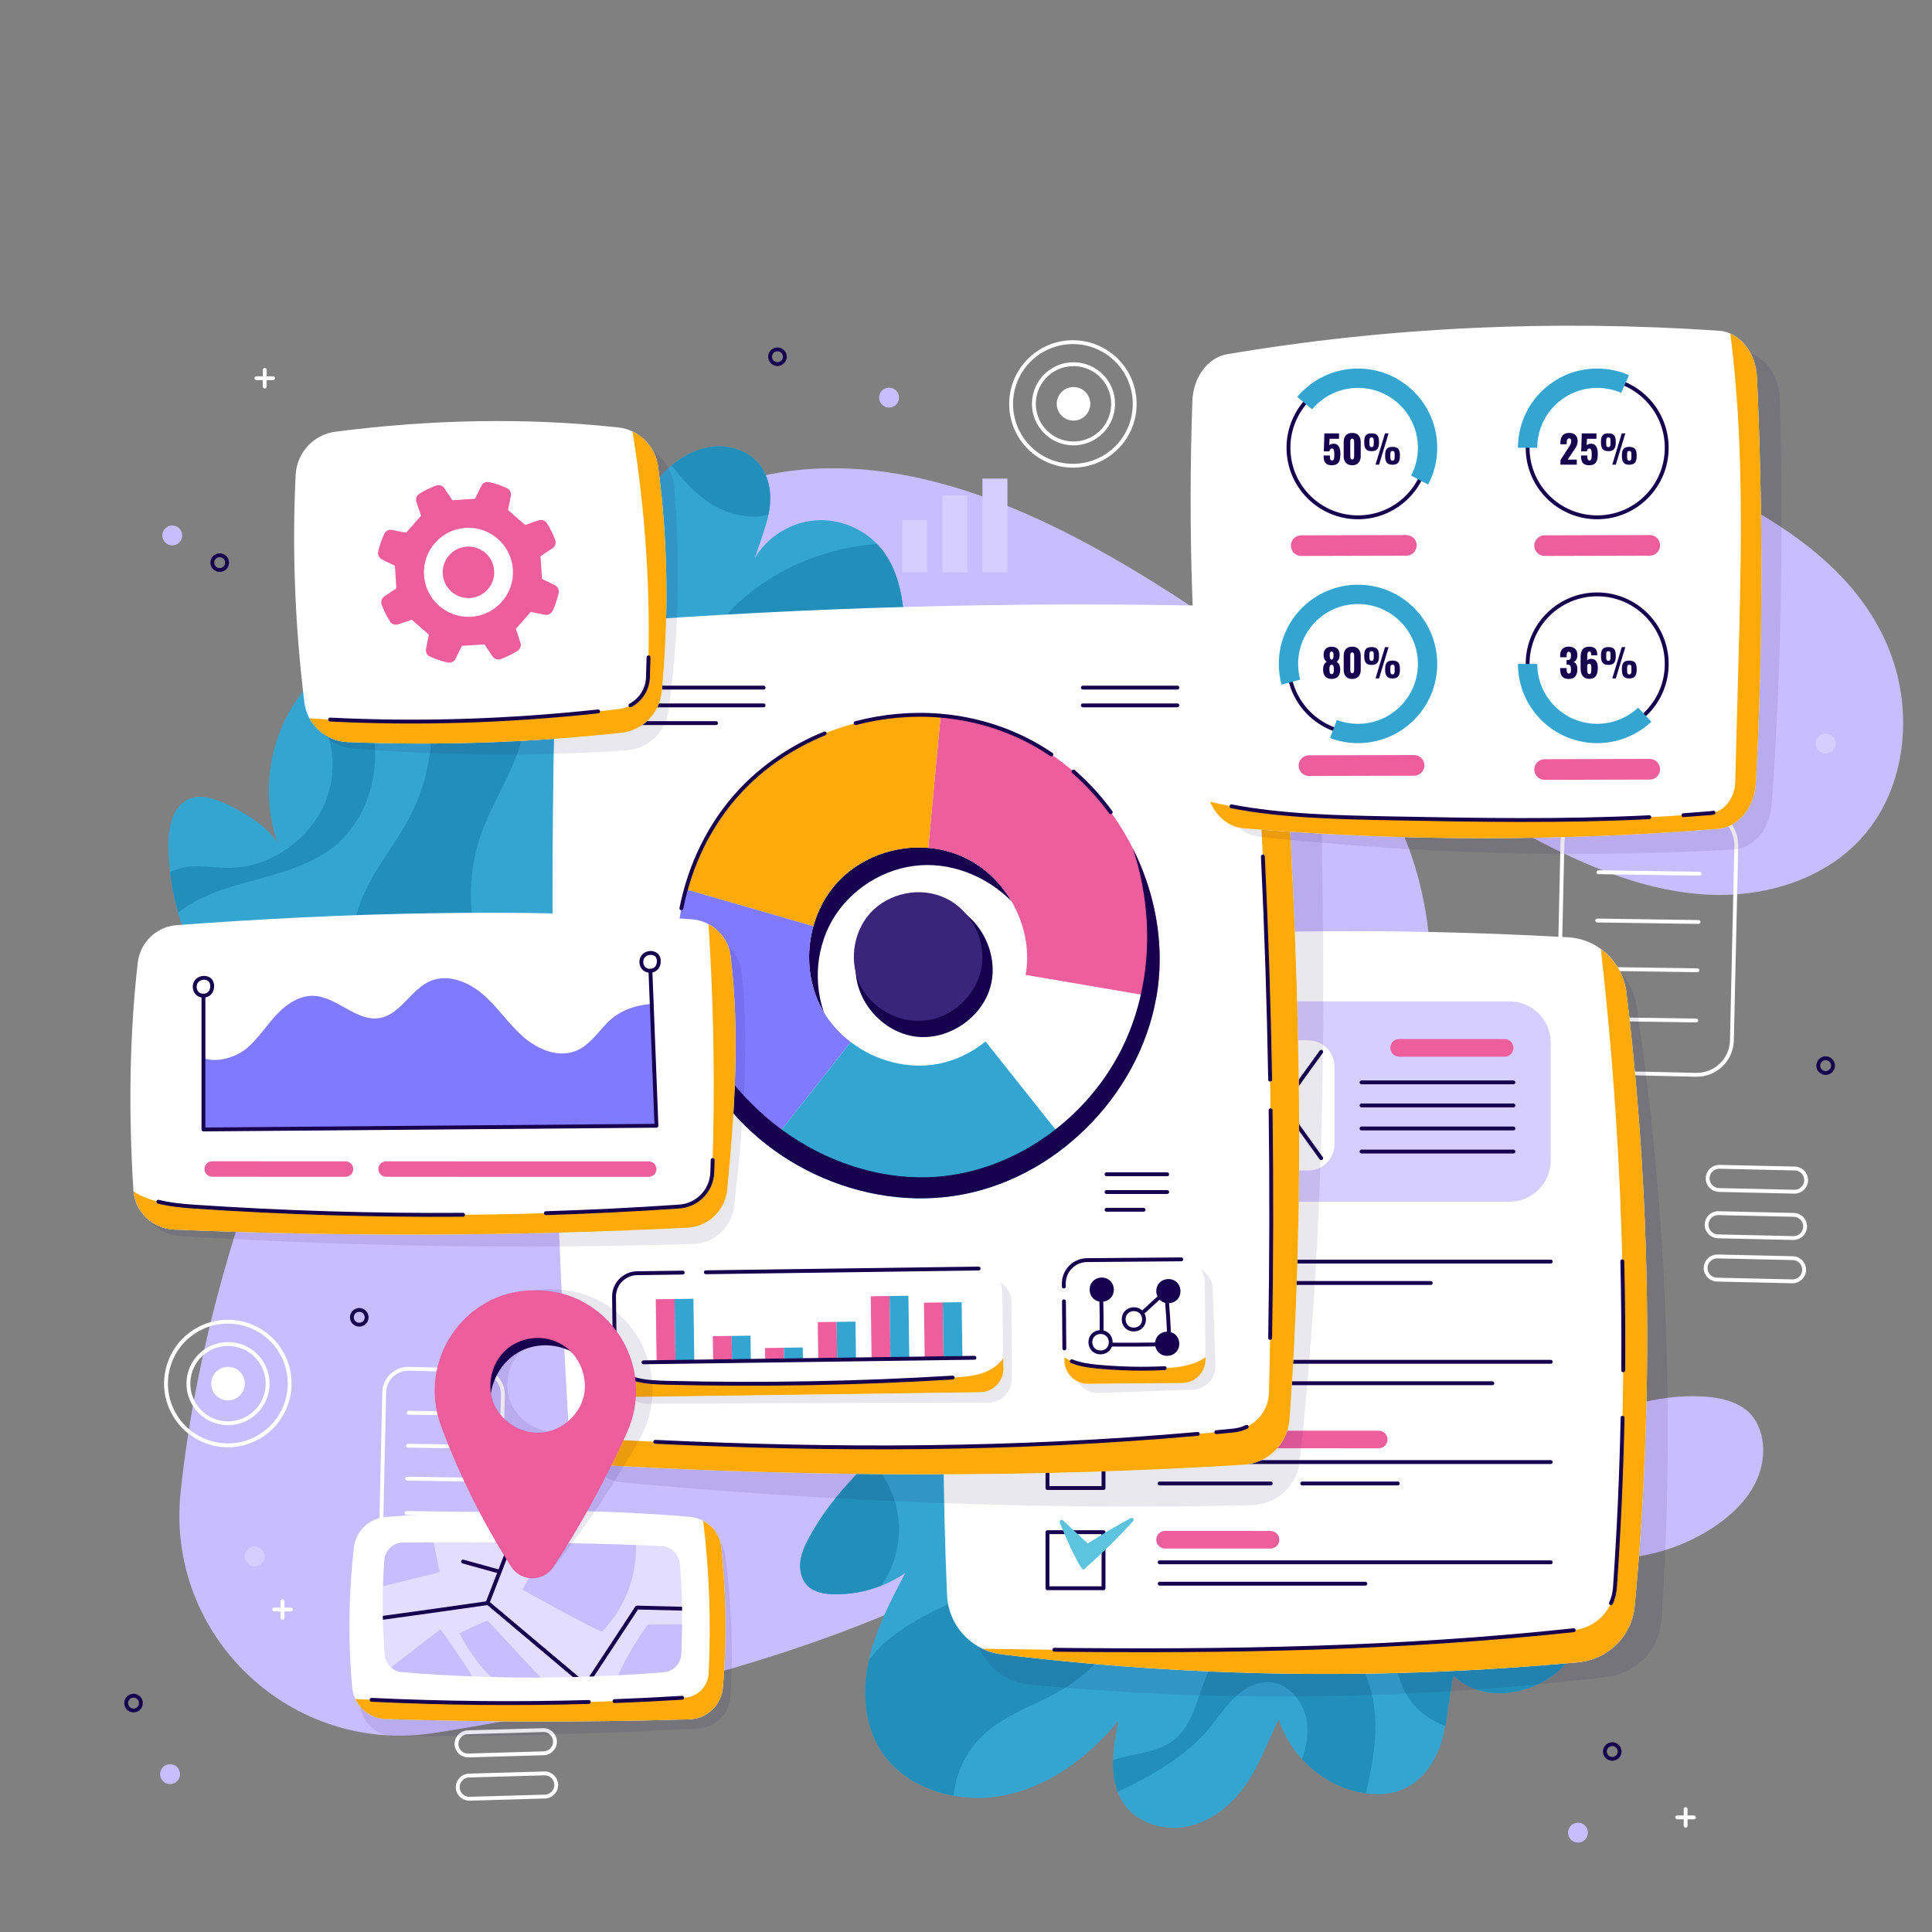 <?xml version="1.0" encoding="utf-8"?>
<!-- Generator: Adobe Illustrator 27.5.0, SVG Export Plug-In . SVG Version: 6.00 Build 0)  -->
<svg version="1.1" xmlns="http://www.w3.org/2000/svg" xmlns:xlink="http://www.w3.org/1999/xlink" x="0px" y="0px"
	 viewBox="0 0 500 500" style="enable-background:new 0 0 500 500;" xml:space="preserve">
<rect x="0" y="0" width="500" height="500" fill="#808080" stroke="none"/>
<g id="BACKGROUND">
	<rect style="fill:#1D262D;" fill-opacity="0.00" width="1000" height="1000"/>
	<path style="fill:#C8BDFF;" d="M46.734,386.188c-3.917,37.364,28.805,68.207,65.902,62.272
		c32.377-5.181,64.425-11.949,95.404-22.569c51-17.484,99.517-46.334,131.793-89.518c25.841-34.573,40.108-81.8,22.951-121.406
		c-12.158-28.068-37.806-47.793-63.756-63.988c-30.886-19.276-67.22-35.896-102.675-27.62
		c-20.163,4.707-37.868,17.208-51.846,32.482c-13.978,15.275-24.578,33.292-34.513,51.457
		c-21.202,38.764-39.964,79.106-51.973,121.626C52.709,347.736,48.745,367.009,46.734,386.188z"/>
	<path style="fill:#C8BDFF;" d="M453.884,132.051c-15.186-8.681-30.442-17.397-46.744-23.739
		c-16.302-6.343-33.817-10.272-51.262-8.984c-7.697,0.568-15.463,2.203-22.128,6.093c-6.664,3.891-12.137,10.267-13.684,17.827
		c-1.612,7.875,1.096,15.98,4.506,23.258c14.973,31.964,43.676,55.823,75.109,71.88c13.075,6.678,27.052,12.264,41.709,13.127
		c14.657,0.865,30.171-3.563,40.131-14.35c11.295-12.235,13.665-31.117,8.198-46.845
		C484.251,154.591,471.714,142.243,453.884,132.051z"/>
	<path style="fill:#C8BDFF;" d="M436.639,361.355c-12.984,0.367-25.77,5.619-35.263,14.482c-4.353,4.063-8.247,9.677-7.156,15.529
		c0.691,3.707,3.36,6.845,6.61,8.758c3.25,1.915,7.036,2.731,10.792,3.086c11.12,1.054,22.575-1.819,31.883-7.994
		c4.499-2.985,8.586-6.828,10.919-11.698c2.333-4.87,2.696-10.874,0.06-15.587C451.849,363.219,445.959,361.091,436.639,361.355z"/>
</g>
<g id="OBJECTS">
	<g>
		<rect x="233.513" y="134.538" style="fill:#D6CEFF;" width="6.466" height="13.579"/>
		<rect x="243.886" y="128.233" style="fill:#D6CEFF;" width="6.466" height="19.884"/>
		<rect x="254.258" y="123.868" style="fill:#D6CEFF;" width="6.466" height="24.249"/>
	</g>
	<path style="fill:#D6CEFF;" d="M475.055,192.429c0-1.425-1.155-2.58-2.58-2.58c-1.425,0-2.58,1.155-2.58,2.58
		c0,1.425,1.155,2.58,2.58,2.58C473.9,195.009,475.055,193.854,475.055,192.429z"/>
	<g>
		<path style="fill:#C8BDFF;" d="M232.675,102.902c0-1.425-1.155-2.58-2.58-2.58c-1.425,0-2.58,1.155-2.58,2.58
			c0,1.425,1.155,2.58,2.58,2.58C231.52,105.482,232.675,104.327,232.675,102.902z"/>
		<path style="fill:none;stroke:#17014E;stroke-linecap:round;stroke-linejoin:round;stroke-miterlimit:10;" d="M203.115,92.323
			c0-1.054-0.854-1.909-1.909-1.909c-1.054,0-1.909,0.855-1.909,1.909s0.854,1.909,1.909,1.909
			C202.261,94.232,203.115,93.377,203.115,92.323z"/>
	</g>
	<g>
		<circle style="fill:#C8BDFF;" cx="44.016" cy="459.149" r="2.58"/>
		<path style="fill:none;stroke:#17014E;stroke-linecap:round;stroke-linejoin:round;stroke-miterlimit:10;" d="M36.467,440.762
			c0-1.054-0.854-1.909-1.909-1.909c-1.054,0-1.909,0.854-1.909,1.909c0,1.054,0.854,1.909,1.909,1.909
			C35.613,442.671,36.467,441.816,36.467,440.762z"/>
	</g>
	<path style="fill:none;stroke:#17014E;stroke-linecap:round;stroke-linejoin:round;stroke-miterlimit:10;" d="M474.383,275.784
		c0-1.054-0.854-1.909-1.909-1.909c-1.054,0-1.909,0.855-1.909,1.909c0,1.054,0.854,1.909,1.909,1.909
		C473.529,277.692,474.383,276.838,474.383,275.784z"/>
	<path style="fill:none;stroke:#17014E;stroke-linecap:round;stroke-linejoin:round;stroke-miterlimit:10;" d="M94.887,340.92
		c0-1.054-0.854-1.909-1.909-1.909c-1.054,0-1.909,0.855-1.909,1.909c0,1.054,0.854,1.909,1.909,1.909
		C94.033,342.829,94.887,341.974,94.887,340.92z"/>
	<g>
		
			<line style="fill:none;stroke:#FFFFFF;stroke-linecap:round;stroke-linejoin:round;stroke-miterlimit:10;" x1="68.513" y1="95.726" x2="68.51" y2="100.038"/>
		
			<line style="fill:none;stroke:#FFFFFF;stroke-linecap:round;stroke-linejoin:round;stroke-miterlimit:10;" x1="66.356" y1="97.881" x2="70.667" y2="97.883"/>
	</g>
	<g>
		<path style="fill:#D6CEFF;" d="M68.513,402.8c0-1.425-1.155-2.58-2.58-2.58c-1.425,0-2.58,1.155-2.58,2.58
			c0,1.425,1.155,2.58,2.58,2.58C67.358,405.38,68.513,404.225,68.513,402.8z"/>
		<g>
			
				<line style="fill:none;stroke:#FFFFFF;stroke-linecap:round;stroke-linejoin:round;stroke-miterlimit:10;" x1="73.12" y1="414.387" x2="73.117" y2="418.699"/>
			
				<line style="fill:none;stroke:#FFFFFF;stroke-linecap:round;stroke-linejoin:round;stroke-miterlimit:10;" x1="70.962" y1="416.542" x2="75.274" y2="416.545"/>
		</g>
	</g>
	<g>
		<path style="fill:#34A5D1;" d="M235.863,368.151c-9.973,8.885-20.148,18.025-26.472,29.79c-1.053,1.96-2.005,4.027-2.262,6.238
			c-0.257,2.211,0.275,4.607,1.847,6.182c1.796,1.799,4.543,2.209,7.085,2.234c6.273,0.061,12.553-1.679,18.219-5.491
			c-3.704,7.037-7.446,14.17-9.273,21.911c-1.827,7.74-1.558,16.284,2.44,23.159c6.076,10.449,19.72,14.738,31.617,12.609
			c11.898-2.129,22.212-9.519,30.423-19.503c-1.53,7.361-2.859,15.735,1.579,21.802c3.659,5.003,10.626,6.913,16.667,5.523
			c6.04-1.391,11.139-5.63,14.674-10.721c3.537-5.091,5.678-11.008,8.506-16.925c2.856,9.006,10.609,16.264,19.759,18.617
			c4.259,1.096,8.934,1.149,12.906-0.739c4.724-2.243,7.892-6.971,9.448-11.964c1.557-4.992,1.713-10.299,3.12-17.241
			c7.405,7.347,20.682,5.232,28.152-2.049c7.472-7.28,10.317-18.05,11.689-28.392c1.681-12.675,1.467-26.212-4.706-37.409
			c-4.805-8.716-12.902-15.302-21.863-19.632c-8.962-4.331-18.792-6.56-28.627-8.086
			C318.642,331.525,271.018,336.825,235.863,368.151z"/>
		<g>
			<path style="fill:#228FBA;" d="M416.759,394.962c-2.961-3.001-7.534-3.752-11.764-3.752c-12.536,0.001-24.99,5.229-33.772,14.176
				c-4.438,4.523-8.002,10.056-9.439,16.229c-1.438,6.172-0.584,13.009,3.041,18.207c2.221,3.185,5.546,5.628,9.224,6.805
				c0.713-3.811,1.08-7.973,2.098-12.996c7.405,7.347,20.682,5.232,28.152-2.049c7.472-7.28,10.317-18.05,11.689-28.392
				C416.347,400.477,416.612,397.723,416.759,394.962z"/>
			<path style="fill:#228FBA;" d="M330.616,419.718c-7.089,0.729-13.699,5.125-17.116,11.379
				c-3.561,6.519-4.103,15.141-10.111,19.51c-4.289,3.12-10.389,3.225-15.332,4.906c-0.085,2.869,0.22,5.667,1.204,8.221
				c8.884-4.221,17.534-9.08,23.79-16.562c2.158-2.58,3.997-5.44,6.409-7.786c2.411-2.345,5.581-4.183,8.942-4.04
				c5.436,0.23,9.495,5.719,9.93,11.143c0.241,2.998-0.352,5.942-1.356,8.791c3.668,3.98,8.45,6.947,13.697,8.297
				c0.923,0.237,1.867,0.415,2.817,0.545c1.368-5.945,2.565-11.967,2.468-18.056c-0.105-6.705-1.917-13.593-6.265-18.698
				C345.072,421.941,337.704,418.986,330.616,419.718z"/>
			<path style="fill:#228FBA;" d="M216.061,412.595c4.085,0.04,8.17-0.7,12.09-2.262c0.099-0.142,0.201-0.282,0.295-0.425
				c3.638-5.517,5.01-12.482,3.734-18.969c-0.963-4.896-3.428-9.473-6.926-13.027c-6.159,6.014-11.805,12.48-15.863,20.029
				c-1.053,1.96-2.005,4.027-2.262,6.237c-0.257,2.211,0.275,4.608,1.847,6.182C210.772,412.159,213.519,412.569,216.061,412.595z"
				/>
			<path style="fill:#228FBA;" d="M276.554,436.264c15.317-9.909,21.839-30.268,18.364-48.177
				c-3.138-16.171-13.279-30.259-25.994-40.857c-3.66,1.569-7.26,3.318-10.79,5.25c4.44,4.92,8.617,10.075,11.577,15.979
				c3.923,7.826,5.48,17.294,2.096,25.369c-3.601,8.593-11.993,14.126-20.32,18.306c-8.326,4.179-17.274,7.692-23.874,14.27
				c-0.993,0.99-1.906,2.085-2.742,3.244c-1.666,7.571-1.313,15.838,2.577,22.527c4.03,6.93,11.392,11.133,19.362,12.569
				c0.578-5.818,3.197-11.446,7.419-15.503C260.457,443.252,269.302,440.957,276.554,436.264z"/>
		</g>
	</g>
	<g>
		<path style="fill:#34A5D1;" d="M53.725,253.17c-6.529-10.221-10.087-22.316-10.13-34.443c-0.017-4.577,1.015-9.992,5.189-11.871
			c3.079-1.387,6.676-0.238,9.737,1.19c5.976,2.785,11.463,6.617,13.425,10.315c-5.03-13.685-1.941-30.023,7.739-40.926
			s25.537-15.906,40.557-12.503c2.395-9.549,6.078-19.177,13.191-25.982c7.114-6.806,18.365-10.051,29.177-3.311
			c2.435-4.297,4.899-8.632,8.205-12.3c3.307-3.669,7.575-6.667,12.433-7.568c4.857-0.9,10.312,0.605,13.358,4.494
			c2.394,3.057,3.066,7.196,2.587,11.049c-0.478,3.854-1.997,7.495-3.84,13.09c3.245-5.465,9.233-9.205,15.567-9.723
			c6.335-0.518,12.851,2.2,16.941,7.066c5.556,6.613,6.253,15.934,6.374,24.571c0.169,12.084-0.301,24.273-3.132,36.022
			c-2.83,11.748-8.152,23.109-16.654,31.698c-11.364,11.48-27.339,17.093-43.084,20.706
			C133.977,263.323,94.478,262.545,53.725,253.17z"/>
		<g>
			<path style="fill:#228FBA;" d="M46.1,236.2c11.525-9.235,29.502-7.891,40.906-17.568c7.316-6.21,10.686-16.306,9.989-25.877
				c-0.594-8.141-3.87-15.885-8.513-22.638c-3.272,2.005-6.252,4.451-8.797,7.318c-0.388,0.437-0.747,0.896-1.113,1.35
				c6.351,6.869,9.122,17.096,6.538,26.142c-3.211,11.249-14.414,19.691-26.111,19.68c-3.314-0.003-6.626-0.611-9.927-0.323
				c-1.743,0.153-3.526,0.633-5.055,1.474C44.421,229.288,45.123,232.783,46.1,236.2z"/>
			<path style="fill:#228FBA;" d="M234.235,166.318c-0.121-8.637-0.817-17.958-6.374-24.571c-0.282-0.335-0.578-0.658-0.882-0.973
				c-11.881,0.843-23.521,5.233-32.876,12.618c-7.469,5.896-13.772,14.404-13.676,23.92c0.116,11.467,9.388,21.766,7.954,33.145
				c-0.909,7.215-6.013,13.196-11.552,17.909c-5.539,4.713-11.79,8.7-16.402,14.325c-3.487,4.255-5.896,9.841-5.607,15.195
				c5.557-0.857,11.076-1.888,16.545-3.143c3.857-0.885,7.727-1.893,11.54-3.075c0.843-7.016,3.943-13.776,8.875-18.849
				c3.985-4.1,8.998-7.083,13.02-11.146c4.023-4.063,7.083-9.85,5.643-15.384c-1.01-3.881-4.047-6.954-5.264-10.775
				c-2.451-7.698,3.514-16.039,10.982-19.123c5.666-2.34,11.884-2.451,18.064-2.001C234.27,171.698,234.272,169.005,234.235,166.318
				z"/>
			<path style="fill:#228FBA;" d="M129.196,260.445c-6.995-13.646-9.759-29.853-4.787-44.288
				c3.548-10.304,10.849-19.498,11.599-30.369c0.747-10.834-5.173-20.877-10.88-30.115c-0.393-0.635-0.832-1.289-1.317-1.891
				c-1.476,3.611-2.625,7.386-3.57,11.15c-4.638-1.051-9.355-1.295-13.946-0.817c7.373,14.695,7.315,32.98-0.373,47.544
				c-3.674,6.96-8.922,13.057-12.015,20.294c-3.701,8.66-3.948,18.702-0.879,27.59C105.237,260.68,117.301,260.992,129.196,260.445z
				"/>
			<path style="fill:#228FBA;" d="M184.26,130.547c4.334,2.659,9.772,3.928,14.613,2.633c0.129-0.622,0.242-1.242,0.32-1.866
				c0.479-3.853-0.193-7.992-2.587-11.049c-3.046-3.89-8.502-5.394-13.358-4.494c-3.498,0.649-6.682,2.394-9.43,4.685
				C176.798,124.341,180.107,127.998,184.26,130.547z"/>
		</g>
	</g>
	<g>
		<path style="fill:#C8BDFF;" d="M47.16,138.572c0-1.425-1.155-2.58-2.58-2.58c-1.425,0-2.58,1.155-2.58,2.58
			c0,1.425,1.155,2.58,2.58,2.58C46.004,141.152,47.16,139.997,47.16,138.572z"/>
		<path style="fill:none;stroke:#17014E;stroke-linecap:round;stroke-linejoin:round;stroke-miterlimit:10;" d="M58.769,145.61
			c0-1.054-0.854-1.909-1.909-1.909c-1.054,0-1.909,0.855-1.909,1.909c0,1.054,0.854,1.909,1.909,1.909
			C57.915,147.519,58.769,146.664,58.769,145.61z"/>
	</g>
	<g>
		<path style="fill:none;stroke:#FFFFFF;stroke-linecap:round;stroke-linejoin:round;stroke-miterlimit:10;" d="M441.939,304.902
			L441.939,304.902c0.037-1.656,1.411-2.969,3.067-2.932l19.495,0.44c1.657,0.037,2.969,1.411,2.932,3.067
			c-0.037,1.657-1.41,2.969-3.067,2.932l-19.495-0.44C443.215,307.932,441.902,306.559,441.939,304.902z"/>
		<path style="fill:none;stroke:#FFFFFF;stroke-linecap:round;stroke-linejoin:round;stroke-miterlimit:10;" d="M441.669,316.899
			L441.669,316.899c0.037-1.656,1.411-2.969,3.067-2.932l19.495,0.439c1.657,0.037,2.969,1.411,2.932,3.067
			c-0.037,1.656-1.41,2.969-3.067,2.932l-19.495-0.44C442.945,319.929,441.632,318.556,441.669,316.899z"/>
		<path style="fill:none;stroke:#FFFFFF;stroke-linecap:round;stroke-linejoin:round;stroke-miterlimit:10;" d="M441.416,328.101
			L441.416,328.101c0.037-1.656,1.411-2.969,3.067-2.932l19.495,0.44c1.657,0.037,2.969,1.41,2.932,3.067
			c-0.037,1.656-1.41,2.969-3.067,2.932l-19.495-0.439C442.692,331.13,441.379,329.756,441.416,328.101z"/>
	</g>
	<g>
		<path style="fill:none;stroke:#FFFFFF;stroke-linecap:round;stroke-linejoin:round;stroke-miterlimit:10;" d="M117.795,439.406
			L117.795,439.406c-0.048-1.655,1.257-3.038,2.912-3.086l19.492-0.563c1.656-0.048,3.038,1.257,3.086,2.912
			c0.048,1.656-1.256,3.038-2.912,3.085l-19.492,0.563C119.225,442.366,117.843,441.062,117.795,439.406z"/>
		<path style="fill:none;stroke:#FFFFFF;stroke-linecap:round;stroke-linejoin:round;stroke-miterlimit:10;" d="M118.142,451.401
			L118.142,451.401c-0.048-1.655,1.257-3.038,2.912-3.085l19.492-0.563c1.656-0.048,3.038,1.257,3.085,2.912
			c0.048,1.656-1.256,3.038-2.912,3.085l-19.492,0.564C119.572,454.361,118.19,453.057,118.142,451.401z"/>
		<path style="fill:none;stroke:#FFFFFF;stroke-linecap:round;stroke-linejoin:round;stroke-miterlimit:10;" d="M118.466,462.6
			L118.466,462.6c-0.048-1.656,1.257-3.038,2.912-3.086l19.492-0.563c1.656-0.048,3.038,1.256,3.086,2.912
			c0.048,1.655-1.256,3.038-2.912,3.086l-19.492,0.563C119.896,465.56,118.514,464.255,118.466,462.6z"/>
	</g>
	<g>
		<path style="fill:none;stroke:#FFFFFF;stroke-linecap:round;stroke-linejoin:round;stroke-miterlimit:10;" d="M403.232,268.236
			l1.133-50.26c0.113-5.032,4.284-9.02,9.316-8.906l26.766,0.603c5.032,0.114,9.02,4.285,8.906,9.317l-1.133,50.26
			c-0.113,5.032-4.285,9.019-9.317,8.905l-26.766-0.603C407.105,277.439,403.118,273.268,403.232,268.236z"/>
		<path style="fill:none;stroke:#FFFFFF;stroke-linecap:round;stroke-linejoin:round;stroke-miterlimit:10;" d="M413.652,225.733
			c8.734,0.126,17.471,0.252,26.205,0.379"/>
		<path style="fill:none;stroke:#FFFFFF;stroke-linecap:round;stroke-linejoin:round;stroke-miterlimit:10;" d="M413.371,238.23
			c8.734,0.126,17.471,0.252,26.205,0.379"/>
		<path style="fill:none;stroke:#FFFFFF;stroke-linecap:round;stroke-linejoin:round;stroke-miterlimit:10;" d="M413.089,250.727
			c8.734,0.126,17.471,0.252,26.205,0.379"/>
		<path style="fill:none;stroke:#FFFFFF;stroke-linecap:round;stroke-linejoin:round;stroke-miterlimit:10;" d="M412.796,263.723
			c8.734,0.126,17.471,0.252,26.205,0.379"/>
	</g>
	<g>
		<path style="fill:none;stroke:#FFFFFF;stroke-linecap:round;stroke-linejoin:round;stroke-miterlimit:10;" d="M98.667,394.632
			l0.773-34.306c0.077-3.435,2.924-6.156,6.359-6.079l18.27,0.412c3.435,0.078,6.157,2.925,6.079,6.359l-0.773,34.306
			c-0.077,3.435-2.925,6.156-6.359,6.078l-18.27-0.412C101.311,400.913,98.59,398.066,98.667,394.632z"/>
		<path style="fill:none;stroke:#FFFFFF;stroke-linecap:round;stroke-linejoin:round;stroke-miterlimit:10;" d="M105.78,365.62
			c5.962,0.086,11.925,0.172,17.886,0.259"/>
		<path style="fill:none;stroke:#FFFFFF;stroke-linecap:round;stroke-linejoin:round;stroke-miterlimit:10;" d="M105.588,374.15
			c5.962,0.086,11.925,0.172,17.887,0.259"/>
		<path style="fill:none;stroke:#FFFFFF;stroke-linecap:round;stroke-linejoin:round;stroke-miterlimit:10;" d="M105.395,382.68
			c5.962,0.086,11.925,0.172,17.887,0.259"/>
		<path style="fill:none;stroke:#FFFFFF;stroke-linecap:round;stroke-linejoin:round;stroke-miterlimit:10;" d="M105.195,391.551
			c5.962,0.086,11.925,0.172,17.887,0.259"/>
	</g>
	<g>
		
			<ellipse transform="matrix(0.871 -0.491 0.491 0.871 -168.25 75.137)" style="fill:none;stroke:#FFFFFF;stroke-linecap:round;stroke-linejoin:round;stroke-miterlimit:10;" cx="59.008" cy="358.081" rx="16" ry="16"/>
		<path style="fill:none;stroke:#FFFFFF;stroke-linecap:round;stroke-linejoin:round;stroke-miterlimit:10;" d="M48.758,357.85
			c0.128-5.661,4.82-10.147,10.481-10.019c5.661,0.128,10.147,4.821,10.019,10.482c-0.128,5.662-4.82,10.148-10.482,10.02
			C53.116,368.205,48.63,363.512,48.758,357.85z"/>
		<path style="fill:#FFFFFF;" d="M54.665,357.983c0.054-2.398,2.042-4.3,4.442-4.246c2.399,0.054,4.299,2.043,4.245,4.442
			c-0.054,2.398-2.042,4.3-4.441,4.246S54.611,360.382,54.665,357.983z"/>
	</g>
	<g>
		
			<ellipse transform="matrix(0.725 -0.688 0.688 0.725 4.349 219.915)" style="fill:none;stroke:#FFFFFF;stroke-linecap:round;stroke-linejoin:round;stroke-miterlimit:10;" cx="277.82" cy="104.506" rx="16" ry="16"/>
		<path style="fill:none;stroke:#FFFFFF;stroke-linecap:round;stroke-linejoin:round;stroke-miterlimit:10;" d="M267.57,104.275
			c0.128-5.661,4.82-10.147,10.482-10.019c5.662,0.128,10.147,4.821,10.019,10.481c-0.128,5.661-4.82,10.148-10.481,10.02
			C271.928,114.63,267.442,109.936,267.57,104.275z"/>
		<path style="fill:#FFFFFF;" d="M273.477,104.408c0.054-2.398,2.043-4.3,4.442-4.246c2.399,0.054,4.299,2.043,4.245,4.442
			s-2.041,4.3-4.441,4.246S273.423,106.806,273.477,104.408z"/>
	</g>
	<g>
		<g>
			<path style="opacity:0.09;fill:#17014E;" d="M423.569,260.39c7.773,52.467,9.941,105.765,6.452,158.689
				c-0.509,7.722-6.475,14.002-14.159,14.924c-49.82,5.981-99.817,6.672-149.268,2c-7.842-0.741-14.004-7.081-14.556-14.938
				c-3.679-52.373-3.22-103.915,0.442-153.873c0.57-7.781,6.622-14.053,14.378-14.896c46.166-5.012,92.79-7.197,141.216-5.771
				C415.917,246.757,422.418,252.628,423.569,260.39z"/>
			<path style="fill:#FFFFFF;" d="M420.92,256.847c6.348,52.658,7.07,105.995,2.147,158.806
				c-0.718,7.706-6.852,13.821-14.558,14.535c-49.964,4.628-99.962,3.963-149.268-2.048c-7.82-0.954-13.806-7.458-14.146-15.327
				c-2.257-52.453-0.402-103.965,4.614-153.804c0.781-7.762,7-13.869,14.777-14.501c46.285-3.759,92.951-4.679,141.321-1.94
				C413.641,243.011,419.98,249.057,420.92,256.847z"/>
			<path style="fill:#FFAA08;" d="M414.297,245.601c6.236,54.81,7.467,110.19,3.649,165.221c-0.402,5.789-4.901,10.457-10.67,11.075
				c-51.501,5.516-101.842,5.667-152.975,4.794c1.528,0.727,3.184,1.234,4.941,1.448c49.306,6.011,99.304,6.676,149.268,2.048
				c7.706-0.713,13.84-6.829,14.558-14.534c4.923-52.81,4.201-106.147-2.147-158.806C420.36,252.201,417.87,248.188,414.297,245.601
				z"/>
			<path style="fill:none;stroke:#17014E;stroke-linecap:round;stroke-linejoin:round;stroke-miterlimit:10;" d="M407.275,421.897
				c-45.261,4.848-89.626,5.552-134.42,5.058"/>
			<path style="fill:none;stroke:#17014E;stroke-linecap:round;stroke-linejoin:round;stroke-miterlimit:10;" d="M419.92,366.912
				c-0.303,14.65-0.961,29.293-1.975,43.911c-0.1,1.447-0.457,2.825-1.025,4.086"/>
			<path style="fill:none;stroke:#17014E;stroke-linecap:round;stroke-linejoin:round;stroke-miterlimit:10;" d="M419.852,326.418
				c0.226,9.401,0.305,18.806,0.238,28.21"/>
		</g>
		<g>
			<g>
				
					<rect x="271.083" y="396.527" style="fill:none;stroke:#17014E;stroke-linecap:round;stroke-linejoin:round;stroke-miterlimit:10;" width="14.51" height="14.51"/>
				<path style="fill:#5DC3DE;stroke:#5DC3DE;stroke-linecap:round;stroke-linejoin:round;stroke-miterlimit:10;" d="
					M292.883,393.321c-3.93,4.335-8.117,8.439-12.529,12.283c-2.494-3.755-5.622-11.759-5.622-11.759
					c2.005,1.852,4.308,3.961,6.722,6.242C285.615,397.427,288.466,395.743,292.883,393.321z"/>
			</g>
			<g>
				<path style="fill:#EF5E9C;" d="M299.229,398.475L299.229,398.475c0-1.258,1.021-2.278,2.279-2.277l27.298,0.011
					c1.259,0,2.278,1.021,2.278,2.279c0,1.258-1.02,2.278-2.279,2.278l-27.299-0.011
					C300.249,400.753,299.228,399.732,299.229,398.475z"/>
				
					<line style="fill:none;stroke:#17014E;stroke-linecap:round;stroke-linejoin:round;stroke-miterlimit:10;" x1="300.126" y1="409.865" x2="353.343" y2="409.865"/>
				
					<line style="fill:none;stroke:#17014E;stroke-linecap:round;stroke-linejoin:round;stroke-miterlimit:10;" x1="300.126" y1="404.322" x2="401.332" y2="404.322"/>
			</g>
		</g>
		<g>
			<g>
				
					<rect x="271.083" y="370.585" style="fill:none;stroke:#17014E;stroke-linecap:round;stroke-linejoin:round;stroke-miterlimit:10;" width="14.51" height="14.51"/>
				<path style="fill:#5DC3DE;stroke:#5DC3DE;stroke-linecap:round;stroke-linejoin:round;stroke-miterlimit:10;" d="
					M292.883,367.379c-3.93,4.335-8.117,8.439-12.529,12.283c-2.494-3.755-5.622-11.759-5.622-11.759
					c2.005,1.852,4.308,3.961,6.722,6.242C285.615,371.485,288.466,369.801,292.883,367.379z"/>
			</g>
			<g>
				<path style="fill:#EF5E9C;" d="M299.229,372.533L299.229,372.533c0-1.258,1.021-2.278,2.279-2.278l55.299,0.011
					c1.259,0,2.278,1.021,2.278,2.279c0,1.257-1.02,2.278-2.279,2.277l-55.299-0.011
					C300.249,374.811,299.228,373.79,299.229,372.533z"/>
				
					<line style="fill:none;stroke:#17014E;stroke-linecap:round;stroke-linejoin:round;stroke-miterlimit:10;" x1="300.126" y1="383.923" x2="328.857" y2="383.923"/>
				
					<line style="fill:none;stroke:#17014E;stroke-linecap:round;stroke-linejoin:round;stroke-miterlimit:10;" x1="337.017" y1="383.923" x2="361.748" y2="383.923"/>
				
					<line style="fill:none;stroke:#17014E;stroke-linecap:round;stroke-linejoin:round;stroke-miterlimit:10;" x1="300.126" y1="378.38" x2="401.332" y2="378.38"/>
			</g>
		</g>
		<g>
			<g>
				
					<rect x="271.083" y="344.643" style="fill:none;stroke:#17014E;stroke-linecap:round;stroke-linejoin:round;stroke-miterlimit:10;" width="14.51" height="14.51"/>
				<path style="fill:#5DC3DE;stroke:#5DC3DE;stroke-linecap:round;stroke-linejoin:round;stroke-miterlimit:10;" d="
					M292.883,341.437c-3.93,4.335-8.117,8.439-12.529,12.283c-2.494-3.755-5.622-11.759-5.622-11.759
					c2.005,1.852,4.308,3.961,6.722,6.242C285.615,345.543,288.466,343.859,292.883,341.437z"/>
			</g>
			<g>
				<path style="fill:#EF5E9C;" d="M299.229,346.591L299.229,346.591c0-1.258,1.021-2.278,2.279-2.278l27.298,0.011
					c1.259,0,2.278,1.021,2.278,2.279c0,1.258-1.02,2.278-2.279,2.277l-27.299-0.011
					C300.249,348.869,299.228,347.848,299.229,346.591z"/>
				
					<line style="fill:none;stroke:#17014E;stroke-linecap:round;stroke-linejoin:round;stroke-miterlimit:10;" x1="300.126" y1="357.981" x2="386.217" y2="357.981"/>
				
					<line style="fill:none;stroke:#17014E;stroke-linecap:round;stroke-linejoin:round;stroke-miterlimit:10;" x1="300.126" y1="352.438" x2="401.332" y2="352.438"/>
			</g>
		</g>
		<g>
			<g>
				
					<rect x="271.083" y="318.701" style="fill:none;stroke:#17014E;stroke-linecap:round;stroke-linejoin:round;stroke-miterlimit:10;" width="14.51" height="14.51"/>
				<path style="fill:#5DC3DE;stroke:#5DC3DE;stroke-linecap:round;stroke-linejoin:round;stroke-miterlimit:10;" d="
					M292.883,315.495c-3.93,4.335-8.117,8.439-12.529,12.283c-2.494-3.755-5.622-11.759-5.622-11.759
					c2.005,1.852,4.308,3.961,6.722,6.242C285.615,319.6,288.466,317.917,292.883,315.495z"/>
			</g>
			<g>
				<path style="fill:#EF5E9C;" d="M299.229,320.649L299.229,320.649c0-1.258,1.021-2.278,2.279-2.278l27.298,0.011
					c1.259,0,2.278,1.021,2.278,2.279c0,1.258-1.02,2.278-2.279,2.277l-27.299-0.011
					C300.249,322.927,299.228,321.906,299.229,320.649z"/>
				
					<line style="fill:none;stroke:#17014E;stroke-linecap:round;stroke-linejoin:round;stroke-miterlimit:10;" x1="300.126" y1="332.039" x2="370.278" y2="332.039"/>
				
					<line style="fill:none;stroke:#17014E;stroke-linecap:round;stroke-linejoin:round;stroke-miterlimit:10;" x1="300.126" y1="326.495" x2="401.332" y2="326.495"/>
			</g>
		</g>
		<g>
			<path style="fill:#D6CEFF;" d="M281.768,311.004h108.88c5.901,0,10.685-4.784,10.685-10.685v-30.468
				c0-5.901-4.784-10.685-10.685-10.685h-108.88c-5.901,0-10.685,4.784-10.685,10.685v30.468
				C271.083,306.22,275.867,311.004,281.768,311.004z"/>
			<g>
				<path style="fill:#EF5E9C;" d="M359.82,271.181L359.82,271.181c0-1.257,1.021-2.278,2.279-2.278l27.298,0.011
					c1.259,0,2.278,1.021,2.278,2.279c0,1.258-1.02,2.278-2.279,2.278l-27.298-0.011C360.84,273.46,359.82,272.439,359.82,271.181z"
					/>
				
					<line style="fill:none;stroke:#17014E;stroke-linecap:round;stroke-linejoin:round;stroke-miterlimit:10;" x1="352.359" y1="280.117" x2="391.675" y2="280.117"/>
				
					<line style="fill:none;stroke:#17014E;stroke-linecap:round;stroke-linejoin:round;stroke-miterlimit:10;" x1="352.359" y1="286.085" x2="391.675" y2="286.085"/>
				
					<line style="fill:none;stroke:#17014E;stroke-linecap:round;stroke-linejoin:round;stroke-miterlimit:10;" x1="352.359" y1="292.053" x2="391.675" y2="292.053"/>
				
					<line style="fill:none;stroke:#17014E;stroke-linecap:round;stroke-linejoin:round;stroke-miterlimit:10;" x1="352.359" y1="298.021" x2="391.675" y2="298.021"/>
			</g>
			<g>
				<path style="fill:#FFFFFF;" d="M325.548,302.925h12.987c3.773,0,6.832-3.059,6.832-6.832v-20.015
					c0-3.773-3.059-6.832-6.832-6.832h-12.987c-3.773,0-6.832,3.059-6.832,6.832v20.015
					C318.716,299.866,321.775,302.925,325.548,302.925z"/>
				
					<line style="fill:none;stroke:#17014E;stroke-linecap:round;stroke-linejoin:round;stroke-miterlimit:10;" x1="341.924" y1="272.2" x2="322.091" y2="299.742"/>
				
					<line style="fill:none;stroke:#17014E;stroke-linecap:round;stroke-linejoin:round;stroke-miterlimit:10;" x1="322.091" y1="272.2" x2="341.924" y2="299.742"/>
			</g>
			<g>
				<path style="fill:#FFFFFF;" d="M290.563,302.925h12.987c3.773,0,6.832-3.059,6.832-6.832v-20.015
					c0-3.773-3.059-6.832-6.832-6.832h-12.987c-3.773,0-6.832,3.059-6.832,6.832v20.015
					C283.73,299.866,286.789,302.925,290.563,302.925z"/>
				
					<line style="fill:none;stroke:#17014E;stroke-linecap:round;stroke-linejoin:round;stroke-miterlimit:10;" x1="306.938" y1="272.2" x2="287.105" y2="299.742"/>
				
					<line style="fill:none;stroke:#17014E;stroke-linecap:round;stroke-linejoin:round;stroke-miterlimit:10;" x1="287.105" y1="272.2" x2="306.938" y2="299.742"/>
			</g>
		</g>
	</g>
	<g>
		<g>
			<path style="opacity:0.09;fill:#17014E;" d="M324.013,389.529c-53.957,1.325-109.912-0.954-162.666-5.841
				c-6.439-0.596-11.417-5.928-11.548-12.394c-1.329-64.967-0.12-129.938,4.024-193.889c0.423-6.513,5.735-11.626,12.257-11.868
				c53.207-1.973,106.699-1.632,163.076,1.878c6.562,0.409,11.733,5.748,11.943,12.32c2.078,65.048,2.674,131.17-4.736,198.46
				C335.665,384.528,330.383,389.371,324.013,389.529z"/>
			<path style="fill:#FFFFFF;" d="M321.82,379.069c-53.869,3.355-109.87,3.182-162.771,0.284
				c-6.457-0.354-11.632-5.495-12.007-11.951c-3.773-64.871-5.01-129.842-3.274-193.903c0.177-6.525,5.293-11.834,11.802-12.321
				c53.095-3.974,106.562-5.646,163.031-4.259c6.573,0.162,11.941,5.303,12.398,11.861c4.524,64.924,7.608,130.977,2.736,198.498
				C333.276,373.634,328.18,378.672,321.82,379.069z"/>
			<path style="fill:#FFAA08;" d="M319.254,370.211c-57.804,5.787-114.539,5.248-171.072,1.759
				c1.922,4.172,6.035,7.118,10.867,7.383c52.901,2.898,108.901,3.07,162.771-0.284c6.36-0.397,11.455-5.435,11.915-11.79
				c4.872-67.521,1.788-133.574-2.736-198.498c-0.356-5.118-3.709-9.36-8.285-11.059c5.471,67.395,7.38,135.078,5.697,202.674
				C328.284,365.505,324.342,369.702,319.254,370.211z"/>
			<path style="fill:none;stroke:#17014E;stroke-linecap:round;stroke-linejoin:round;stroke-miterlimit:10;" d="M309.976,371.087
				c-47.326,4.199-93.964,4.263-140.392,2.056"/>
			<path style="fill:none;stroke:#17014E;stroke-linecap:round;stroke-linejoin:round;stroke-miterlimit:10;" d="M322.65,369.261
				c-1.043,0.5-2.187,0.829-3.396,0.95c-1.495,0.15-2.988,0.295-4.482,0.436"/>
			<path style="fill:none;stroke:#17014E;stroke-linecap:round;stroke-linejoin:round;stroke-miterlimit:10;" d="M328.833,287.334
				c0.262,19.636,0.221,39.276-0.122,58.91"/>
			<path style="fill:none;stroke:#17014E;stroke-linecap:round;stroke-linejoin:round;stroke-miterlimit:10;" d="M326.831,221.649
				c0.917,19.243,1.544,38.499,1.88,57.761"/>
		</g>
		<g>
			<g>
				<path style="fill:#17014E;" d="M214.482,265c-4.09-8.351-3.748-18.723,0.881-26.788c4.63-8.065,13.414-13.589,22.687-14.27
					c9.275-0.68,18.77,3.504,25.282,10.933c-2.282-9.457-10.548-17.043-20.069-19.036c-9.52-1.994-19.869,1.437-26.717,8.346
					c-5.7,5.75-9.025,13.718-9.41,21.805C206.751,254.076,209.249,262.223,214.482,265z"/>
				<path style="fill:#FFFFFF;" d="M264.827,191.051c-24.97-12.114-55.709-5.345-73.464,13.881
					c-17.756,19.227-21.469,50.068-8.786,72.96c12.683,22.891,40.801,36.096,66.517,31.237
					c25.715-4.859,47.077-27.413,50.532-53.354C303.083,229.833,288.372,202.473,264.827,191.051z M265.593,251.259
					c-1.559,11.705-11.198,21.881-22.8,24.073c-11.602,2.192-24.288-3.765-30.011-14.094c-5.723-10.329-4.048-24.244,3.963-32.919
					c8.012-8.675,21.88-11.728,33.147-6.262C260.515,227.21,267.153,239.554,265.593,251.259z"/>
				<path style="fill:#EF5E9C;" d="M265.409,252.299l33.861,5.771c0.134-0.763,0.254-1.528,0.357-2.297
					c3.457-25.941-11.254-53.3-34.8-64.723c-6.828-3.312-14.087-5.203-21.394-5.824l-3.2,34.218c3.299,0.279,6.577,1.116,9.66,2.611
					c10.624,5.154,17.261,17.497,15.702,29.202C265.547,251.609,265.47,251.952,265.409,252.299z"/>
				<path style="fill:#FFAA08;" d="M210.496,239.716c1.172-4.221,3.271-8.172,6.249-11.397c5.82-6.301,14.729-9.615,23.487-8.873
					l3.2-34.218c-19.416-1.648-39.169,5.736-52.069,19.704c-6.598,7.144-11.252,15.893-13.851,25.24L210.496,239.716z"/>
				<path style="fill:#7F7AFF;" d="M212.782,261.238c-3.595-6.488-4.267-14.391-2.286-21.522l-32.984-9.545
					c-4.396,15.809-2.905,33.334,5.065,47.72c4.06,7.328,9.708,13.657,16.346,18.725l21.236-26.933
					C217.165,267.396,214.614,264.544,212.782,261.238z"/>
				<path style="fill:#34A5D1;" d="M249.094,309.128c9.993-1.888,19.322-6.457,27.205-12.851l-21.244-26.745
					c-3.555,2.882-7.757,4.948-12.263,5.799c-7.888,1.49-16.272-0.794-22.633-5.65l-21.236,26.933
					C213.022,307.378,231.611,312.431,249.094,309.128z"/>
				<path style="fill:#17014E;" d="M293.182,219.581c5.358,16.244,5.068,34.373-1.973,49.92
					c-8.991,19.853-29.332,34.516-51.116,35.16c-13.356,0.395-26.643-4.26-37.464-12.098c-13.617-9.862-23.292-24.885-27.429-40.602
					c0.546,9.056,2.968,17.973,7.377,25.93c12.683,22.891,40.801,36.096,66.517,31.237c25.715-4.859,47.077-27.413,50.532-53.354
					C301.275,243.403,298.784,230.714,293.182,219.581z"/>
				<path style="fill:none;stroke:#17014E;stroke-linecap:round;stroke-linejoin:round;stroke-miterlimit:10;" d="M213.428,189.816
					c-8.376,3.404-15.983,8.529-22.065,15.115c-7.738,8.379-12.809,18.964-15.018,30.136 M272.083,195.252
					c-2.31-1.569-4.732-2.977-7.256-4.202c-13.76-6.675-29.272-7.617-43.398-3.899 M287.457,210.197
					c-2.817-3.852-6.048-7.393-9.637-10.519"/>
			</g>
			<g>
				<path style="fill:#17014E;" d="M221.431,250.923c0.133,8.495,7.195,16.339,15.63,17.361c8.435,1.02,17.164-4.91,19.321-13.129
					c2.156-8.219-2.535-17.672-10.385-20.924L221.431,250.923z"/>
				<path style="fill:#3A257A;" d="M244.854,232.516c6.265,3.039,10.178,10.318,9.259,17.22c-0.92,6.902-6.604,12.902-13.445,14.195
					c-6.842,1.292-14.323-2.221-17.697-8.311c-3.375-6.091-2.386-14.296,2.337-19.411
					C230.032,231.093,238.211,229.293,244.854,232.516z"/>
			</g>
		</g>
		<g>
			<g>
				<path style="opacity:0.09;fill:#17014E;" d="M161.328,357.249l-0.066-19.897c-0.011-3.342,2.689-6.061,6.031-6.072l88.397-0.295
					c3.342-0.011,6.06,2.69,6.071,6.032l0.066,19.897c0.011,3.342-2.689,6.06-6.031,6.071L167.4,363.28
					C164.058,363.291,161.34,360.591,161.328,357.249z"/>
				<path style="fill:#FFFFFF;" d="M159.184,355.538l-0.272-19.895c-0.046-3.342,2.626-6.089,5.967-6.134l88.39-1.21
					c3.342-0.046,6.088,2.627,6.133,5.969l0.272,19.895c0.046,3.342-2.626,6.088-5.968,6.133l-88.39,1.21
					C161.975,361.551,159.229,358.879,159.184,355.538z"/>
				<path style="fill:#FFAA08;" d="M165.317,361.505l88.39-1.21c3.342-0.046,6.013-2.792,5.968-6.133l-0.036-2.653
					c-1.128,1.616-2.851,2.854-4.706,3.589c-2.642,1.046-5.534,1.244-8.37,1.417c-24.452,1.486-48.966,1.941-73.455,1.362
					c-2.887-0.068-5.804-0.155-8.597-0.89c-1.927-0.506-3.8-1.364-5.341-2.607l0.016,1.159
					C159.23,358.879,161.975,361.551,165.317,361.505z"/>
				<path style="fill:none;stroke:#17014E;stroke-linecap:round;stroke-linejoin:round;stroke-miterlimit:10;" d="M246.561,356.513
					c-24.452,1.486-48.966,1.941-73.455,1.362c-2.887-0.068-5.804-0.155-8.597-0.89c-0.76-0.2-1.512-0.454-2.238-0.765"/>
				
					<line style="fill:none;stroke:#17014E;stroke-linecap:round;stroke-linejoin:round;stroke-miterlimit:10;" x1="182.683" y1="329.264" x2="253.269" y2="328.298"/>
				<path style="fill:none;stroke:#17014E;stroke-linecap:round;stroke-linejoin:round;stroke-miterlimit:10;" d="M159.127,351.394
					l-0.216-15.752c-0.046-3.342,2.626-6.089,5.967-6.134l11.815-0.162"/>
			</g>
			<g>
				
					<rect x="169.695" y="336.244" transform="matrix(1 -0.014 0.014 1 -4.692 2.386)" style="fill:#EF5E9C;" width="4.878" height="16.246"/>
				
					<rect x="184.397" y="345.791" transform="matrix(1 -0.014 0.014 1 -4.762 2.591)" style="fill:#EF5E9C;" width="4.878" height="6.498"/>
				
					<rect x="197.892" y="348.855" transform="matrix(1 -0.014 0.014 1 -4.78 2.776)" style="fill:#EF5E9C;" width="4.878" height="3.249"/>
				
					<rect x="211.581" y="342.169" transform="matrix(1 -0.014 0.014 1 -4.732 2.963)" style="fill:#EF5E9C;" width="4.878" height="9.748"/>
				
					<rect x="225.328" y="335.482" transform="matrix(1 -0.014 0.014 1 -4.684 3.151)" style="fill:#EF5E9C;" width="4.878" height="16.246"/>
				
					<rect x="239.09" y="337.15" transform="matrix(1 -0.014 0.014 1 -4.692 3.34)" style="fill:#EF5E9C;" width="4.878" height="14.389"/>
				
					<rect x="174.573" y="336.177" transform="matrix(1 -0.014 0.014 1 -4.698 2.456)" style="fill:#34A5D1;" width="4.878" height="16.246"/>
				
					<rect x="189.275" y="345.724" transform="matrix(1 -0.014 0.014 1 -4.761 2.658)" style="fill:#34A5D1;" width="4.878" height="6.498"/>
				
					<rect x="202.77" y="348.788" transform="matrix(1 -0.014 0.014 1 -4.779 2.843)" style="fill:#34A5D1;" width="4.878" height="3.249"/>
				
					<rect x="216.459" y="342.102" transform="matrix(1 -0.014 0.014 1 -4.731 3.03)" style="fill:#34A5D1;" width="4.878" height="9.748"/>
				
					<rect x="230.206" y="335.415" transform="matrix(1 -0.014 0.014 1 -4.682 3.218)" style="fill:#34A5D1;" width="4.878" height="16.246"/>
				
					<rect x="243.968" y="337.084" transform="matrix(1 -0.014 0.014 1 -4.691 3.406)" style="fill:#34A5D1;" width="4.878" height="14.389"/>
				
					<line style="fill:none;stroke:#17014E;stroke-linecap:round;stroke-linejoin:round;stroke-miterlimit:10;" x1="166.517" y1="352.568" x2="252.191" y2="351.394"/>
			</g>
		</g>
		<g>
			<g>
				<path style="opacity:0.09;fill:#17014E;" d="M278.067,354.656l-0.687-19.885c-0.115-3.34,2.499-6.142,5.839-6.257l24.383-0.842
					c3.34-0.115,6.141,2.5,6.256,5.84l0.687,19.885c0.115,3.34-2.499,6.141-5.839,6.256l-24.382,0.842
					C280.984,360.61,278.182,357.996,278.067,354.656z"/>
				<path style="fill:#FFFFFF;" d="M275.478,352.116l-0.163-19.896c-0.027-3.342,2.66-6.074,6.002-6.101l24.396-0.2
					c3.342-0.027,6.073,2.66,6.1,6.002l0.163,19.896c0.027,3.342-2.659,6.073-6.001,6.1l-24.396,0.199
					C278.237,358.145,275.505,355.458,275.478,352.116z"/>
				<path style="fill:#FFAA08;" d="M311.977,351.818l-0.005-0.591c-2.842,2.123-6.878,2.673-10.555,2.85
					c-5.835,0.28-11.689,0.145-17.505-0.405c-2.932-0.278-6.074-0.801-8.442-2.41l0.007,0.855c0.027,3.342,2.759,6.029,6.101,6.001
					l24.396-0.2C309.317,357.891,312.004,355.16,311.977,351.818z"/>
				<path style="fill:none;stroke:#17014E;stroke-linecap:round;stroke-linejoin:round;stroke-miterlimit:10;" d="M301.417,354.077
					c-5.835,0.28-11.689,0.145-17.505-0.405c-2.199-0.208-4.516-0.555-6.536-1.394"/>
				<path style="fill:none;stroke:#17014E;stroke-linecap:round;stroke-linejoin:round;stroke-miterlimit:10;" d="M275.321,332.958
					l-0.006-0.738c-0.027-3.342,2.66-6.074,6.002-6.101l24.396-0.2"/>
				
					<line style="fill:none;stroke:#17014E;stroke-linecap:round;stroke-linejoin:round;stroke-miterlimit:10;" x1="275.452" y1="348.976" x2="275.352" y2="336.782"/>
			</g>
			<g>
				<path style="fill:none;stroke:#17014E;stroke-linecap:round;stroke-linejoin:round;stroke-miterlimit:10;" d="M284.928,333.84
					c0.204,4.598,0.189,9.205,0.132,14.103c5.79,0.106,11.583,0.059,17.599-0.07c-0.194-4.604-0.39-9.205-0.937-13.675
					c-2.752,2.523-5.503,5.045-8.254,7.569"/>
				<path style="fill:#17014E;stroke:#17014E;stroke-linecap:round;stroke-linejoin:round;stroke-miterlimit:10;" d="
					M286.862,331.73c-1.056-0.903-2.833-0.774-3.747,0.272c-0.915,1.046-0.806,2.823,0.229,3.751
					c1.035,0.925,2.815,0.838,3.753-0.188C288.034,334.541,288.012,332.711,286.862,331.73z"/>
				<path style="fill:#FFFFFF;stroke:#17014E;stroke-linecap:round;stroke-linejoin:round;stroke-miterlimit:10;" d="
					M286.556,345.341c-1.056-0.902-2.833-0.773-3.747,0.272c-0.915,1.046-0.806,2.825,0.228,3.751
					c1.035,0.926,2.815,0.838,3.753-0.186C287.727,348.152,287.705,346.323,286.556,345.341z"/>
				<path style="fill:#17014E;stroke:#17014E;stroke-linecap:round;stroke-linejoin:round;stroke-miterlimit:10;" d="
					M303.801,345.73c-1.056-0.902-2.833-0.773-3.747,0.272c-0.915,1.046-0.806,2.825,0.229,3.751
					c1.035,0.926,2.815,0.838,3.753-0.186C304.973,348.541,304.95,346.712,303.801,345.73z"/>
				<path style="fill:#17014E;stroke:#17014E;stroke-linecap:round;stroke-linejoin:round;stroke-miterlimit:10;" d="
					M304.108,332.118c-1.056-0.903-2.833-0.774-3.747,0.272c-0.915,1.046-0.806,2.823,0.228,3.751
					c1.035,0.926,2.815,0.838,3.753-0.188C305.28,334.93,305.257,333.1,304.108,332.118z"/>
				<path style="fill:#FFFFFF;stroke:#17014E;stroke-linecap:round;stroke-linejoin:round;stroke-miterlimit:10;" d="
					M295.174,339.419c-1.056-0.903-2.833-0.774-3.747,0.272c-0.915,1.046-0.806,2.824,0.229,3.751
					c1.035,0.925,2.815,0.838,3.752-0.188C296.346,342.23,296.322,340.4,295.174,339.419z"/>
			</g>
		</g>
		<g>
			
				<line style="fill:#17014E;stroke:#17014E;stroke-linecap:round;stroke-linejoin:round;stroke-miterlimit:10;" x1="286.37" y1="303.903" x2="302.068" y2="303.903"/>
			
				<line style="fill:#17014E;stroke:#17014E;stroke-linecap:round;stroke-linejoin:round;stroke-miterlimit:10;" x1="286.37" y1="308.497" x2="302.068" y2="308.497"/>
			
				<line style="fill:#17014E;stroke:#17014E;stroke-linecap:round;stroke-linejoin:round;stroke-miterlimit:10;" x1="286.37" y1="313.091" x2="295.962" y2="313.091"/>
		</g>
		<g>
			
				<line style="fill:none;stroke:#17014E;stroke-linecap:round;stroke-linejoin:round;stroke-miterlimit:10;" x1="165.969" y1="177.954" x2="197.62" y2="177.954"/>
			
				<line style="fill:none;stroke:#17014E;stroke-linecap:round;stroke-linejoin:round;stroke-miterlimit:10;" x1="165.969" y1="182.548" x2="197.62" y2="182.548"/>
			
				<line style="fill:none;stroke:#17014E;stroke-linecap:round;stroke-linejoin:round;stroke-miterlimit:10;" x1="165.969" y1="187.141" x2="185.31" y2="187.141"/>
		</g>
		<g>
			
				<line style="fill:none;stroke:#17014E;stroke-linecap:round;stroke-linejoin:round;stroke-miterlimit:10;" x1="280.25" y1="177.954" x2="304.704" y2="177.954"/>
			
				<line style="fill:none;stroke:#17014E;stroke-linecap:round;stroke-linejoin:round;stroke-miterlimit:10;" x1="280.25" y1="182.548" x2="304.704" y2="182.548"/>
		</g>
	</g>
	<g>
		<g>
			<g>
				<path style="opacity:0.09;fill:#17014E;" d="M180.635,447.349c-26.178,1.452-52.4,2.102-78.618,1.947
					c-4.54-0.027-8.332-3.468-8.852-7.979c-1.447-12.547-1.514-24.873-0.488-36.203c0.387-4.27,3.776-7.645,8.041-8.084
					c26.281-2.711,52.704-3.637,78.651-2.079c4.273,0.256,7.808,3.489,8.36,7.734c1.555,11.967,2.071,24.071,1.354,36.173
					C188.813,443.422,185.201,447.095,180.635,447.349z"/>
				<path style="fill:#FFFFFF;" d="M178.429,444.97c-26.207,0.772-52.437,0.742-78.642-0.092c-4.538-0.144-8.239-3.683-8.642-8.206
					c-1.121-12.581-0.869-24.904,0.451-36.204c0.497-4.259,3.973-7.544,8.248-7.873c26.342-2.029,52.781-2.269,78.679-0.04
					c4.265,0.366,7.715,3.69,8.157,7.948c1.245,12.003,1.447,24.117,0.416,36.196C186.706,441.257,183,444.835,178.429,444.97z"/>
				<path style="fill:#FFAA08;" d="M181.97,393.577c1.656,13.33,2.06,26.451,1.429,39.482c-0.163,3.356-2.824,6.07-6.177,6.278
					c-28.794,1.793-57.08,1.871-85.257,0.36c1.397,2.986,4.364,5.071,7.823,5.181c26.205,0.834,52.435,0.864,78.642,0.091
					c4.571-0.135,8.277-3.713,8.667-8.271c1.031-12.079,0.828-24.193-0.416-36.196C186.366,397.48,184.531,394.934,181.97,393.577z"
					/>
				<path style="fill:none;stroke:#17014E;stroke-linecap:round;stroke-linejoin:round;stroke-miterlimit:10;" d="M152.392,440.465
					c-18.875,0.538-37.578,0.341-56.224-0.554"/>
				<path style="fill:none;stroke:#17014E;stroke-linecap:round;stroke-linejoin:round;stroke-miterlimit:10;" d="M176.526,439.381
					c-5.848,0.359-11.676,0.647-17.486,0.865"/>
			</g>
			<g>
				<path style="fill:#E3DEFF;" d="M171.827,432.756c-22.556,1.871-45.267,1.863-67.821-0.024c-2.396-0.201-4.286-2.139-4.46-4.538
					c-0.635-8.725-0.688-16.795-0.048-24.534c0.209-2.522,2.332-4.455,4.863-4.464c22.343-0.075,44.679-0.088,66.913,0.927
					c2.452,0.111,4.441,2.036,4.655,4.481c0.67,7.655,0.749,15.419,0.367,23.485C176.18,430.542,174.273,432.554,171.827,432.756z"
					/>
				<path style="fill:#C8BDFF;" d="M176.499,420.383c-0.023,2.545-0.079,5.106-0.202,7.707c-0.116,2.452-2.023,4.464-4.469,4.667
					c-3.945,0.327-7.896,0.576-11.85,0.788c2.118-4.612,4.684-9.02,7.681-13.116C167.658,420.429,172.854,420.419,176.499,420.383z
					 M113.773,406.912c0,0-0.874-4.633-1.563-7.738c-2.616,0.005-5.232,0.013-7.849,0.022c-2.53,0.009-4.653,1.942-4.863,4.464
					c-0.186,2.251-0.307,4.535-0.378,6.85C104.005,409.311,108.889,408.111,113.773,406.912z M139.876,434.134
					c-4.538-4.893-9.075-9.785-13.612-14.678c-1.356,0.249-7.352,3.243-7.352,3.243c2.109,4.14,4.85,7.956,8.09,11.287
					C131.293,434.102,135.584,434.153,139.876,434.134z M122.235,433.836c-1.919-3.384-8.233-12.178-8.233-12.178
					c-4.269,3.281-8.539,6.564-12.808,9.846c0.764,0.681,1.73,1.138,2.811,1.229C110.073,433.24,116.152,433.6,122.235,433.836z
					 M135.194,411.4c0,0,20.029,11.17,20.648,10.795c5.773-5.852,8.975-14.13,8.748-22.34c-7.564-0.278-15.138-0.449-22.719-0.55
					C139.645,403.337,137.42,407.368,135.194,411.4z"/>
				<g>
					<defs>
						<path id="SVGID_1_" d="M171.827,432.756c-22.556,1.871-45.267,1.863-67.821-0.024c-2.396-0.201-4.286-2.139-4.46-4.538
							c-0.635-8.725-0.688-16.795-0.048-24.534c0.209-2.522,2.332-4.455,4.863-4.464c22.343-0.075,44.679-0.088,66.913,0.927
							c2.452,0.111,4.441,2.036,4.655,4.481c0.67,7.655,0.749,15.419,0.367,23.485C176.18,430.542,174.273,432.554,171.827,432.756z
							"/>
					</defs>
					<clipPath id="SVGID_00000005981884046260631240000001733258973756193443_">
						<use xlink:href="#SVGID_1_"  style="overflow:visible;"/>
					</clipPath>
					<g style="clip-path:url(#SVGID_00000005981884046260631240000001733258973756193443_);">
						<path style="fill:none;stroke:#17014E;stroke-linecap:round;stroke-linejoin:round;stroke-miterlimit:10;" d="
							M152.324,435.059c4.171-6.34,8.342-12.679,12.513-19.02l13.976,0.342"/>
						<g>
							<path style="fill:none;stroke:#17014E;stroke-linecap:round;stroke-linejoin:round;stroke-miterlimit:10;" d="
								M96.639,419.026c9.737-1.342,19.474-2.683,29.523-4.139l7.411-19.085"/>
							<path style="fill:none;stroke:#17014E;stroke-linecap:round;stroke-linejoin:round;stroke-miterlimit:10;" d="
								M126.153,414.748c8.149,6.859,16.3,13.719,24.449,20.578"/>
							<path style="fill:none;stroke:#17014E;stroke-linecap:round;stroke-linejoin:round;stroke-miterlimit:10;" d="
								M119.84,404.132c3.509,0.972,5.972,1.653,9.48,2.624"/>
						</g>
					</g>
				</g>
			</g>
		</g>
		<g>
			<path style="opacity:0.09;fill:#17014E;" d="M144.901,333.738c-0.233-0.016-0.466-0.031-0.699-0.047
				c-17.746-1.167-31.171,15.728-26.496,32.887c3.569,13.095,8.52,25.723,14.81,37.871c2.178,4.206,7.995,4.716,10.928,0.997
				c8.191-10.388,15.57-21.415,22.055-32.947C174.837,355.893,163.904,335.086,144.901,333.738z M155.184,362.146
				c-1.595,4.839-6.473,8.396-11.568,8.436c-5.094,0.038-10.027-3.445-11.694-8.259c-1.667-4.815,0.053-10.602,4.079-13.723
				c4.027-3.12,10.246-3.606,14.896-0.113C154.97,351.547,156.778,357.307,155.184,362.146z"/>
			<path style="fill:#17014E;" d="M127.17,365.802c-1.24-5.662,1.259-11.959,6.044-15.23c4.785-3.272,11.56-3.315,16.731,0.489
				c-2.353-4.777-7.635-7.953-12.957-7.794c-5.324,0.158-10.405,3.644-12.47,8.553C122.455,356.729,123.516,362.799,127.17,365.802z
				"/>
			<path style="fill:#EF5E9C;" d="M138.303,333.927c-0.233,0.005-0.467,0.01-0.701,0.015c-17.779,0.422-29.641,18.45-23.453,35.122
				c4.724,12.724,10.783,24.859,18.133,36.397c2.545,3.994,8.384,3.983,10.973,0.017c7.23-11.078,13.596-22.72,19.024-34.785
				C170.099,353.319,157.351,333.571,138.303,333.927z M151.082,361.302c-1.156,4.962-5.697,8.941-10.768,9.436
				c-5.07,0.493-10.295-2.536-12.385-7.182c-2.091-4.646-0.894-10.564,2.837-14.033c3.732-3.468,9.883-4.506,14.826-1.443
				C149.923,350.764,152.239,356.34,151.082,361.302z"/>
		</g>
	</g>
	<g>
		<g>
			<path style="opacity:0.09;fill:#17014E;" d="M179.474,321.924c-44.289,1.352-88.64,0.671-132.867-2.042
				c-5.577-0.343-10.047-4.799-10.294-10.381c-0.891-20.089-0.286-39.767,2.236-58.83c0.693-5.241,4.987-9.256,10.267-9.549
				c43.08-2.385,88.821-2.837,133.222,1.003c5.21,0.451,9.412,4.516,9.95,9.717c2.042,19.753,0.284,40.419-2.01,60.378
				C189.36,317.61,184.898,321.758,179.474,321.924z"/>
			<path style="fill:#FFFFFF;" d="M177.895,317.736c-44.256,2.192-88.611,2.352-132.882,0.478
				c-5.582-0.237-10.136-4.608-10.489-10.184c-1.272-20.069-1.04-39.755,1.12-58.862c0.594-5.253,4.811-9.349,10.084-9.742
				c43.027-3.202,88.751-4.521,133.217-1.524c5.217,0.352,9.496,4.337,10.133,9.527c2.416,19.711,1.051,40.406-0.865,60.405
				C187.697,313.236,183.314,317.467,177.895,317.736z"/>
			<path style="fill:#FFAA08;" d="M189.078,247.429c-0.443-3.611-2.652-6.636-5.712-8.262c1.379,21.387,1.711,42.843,0.967,64.263
				c-0.163,4.702-3.86,8.505-8.554,8.825c-42.873,2.927-84.404,2.804-125.753,0.004c-5.312-0.36-11.201-1.111-15.468-3.922
				c0.5,5.427,4.977,9.644,10.455,9.876c44.27,1.874,88.626,1.714,132.882-0.478c5.419-0.269,9.802-4.5,10.319-9.902
				C190.129,287.835,191.495,267.14,189.078,247.429z"/>
			<path style="fill:none;stroke:#17014E;stroke-linecap:round;stroke-linejoin:round;stroke-miterlimit:10;" d="M119.84,314.38
				c-23.464,0.176-46.667-0.553-69.814-2.12c-2.962-0.201-6.103-0.523-9.042-1.256"/>
			<path style="fill:none;stroke:#17014E;stroke-linecap:round;stroke-linejoin:round;stroke-miterlimit:10;" d="M184.438,300.204
				c-0.032,1.075-0.067,2.15-0.104,3.225c-0.163,4.702-3.86,8.505-8.554,8.825c-11.596,0.792-23.094,1.36-34.516,1.713"/>
		</g>
		<path style="fill:#EF5E9C;" d="M52.92,302.536L52.92,302.536c0-1.104,0.897-2,2.001-1.999l34.5,0.009c1.105,0,2,0.897,1.999,2
			c0,1.104-0.896,2-2.001,2l-34.5-0.009C53.815,304.536,52.92,303.64,52.92,302.536z"/>
		<path style="fill:#EF5E9C;" d="M97.92,302.548L97.92,302.548c0-1.104,0.896-2,2.001-1.999l67.965,0.018c1.104,0,2,0.897,1.999,2
			c0,1.104-0.896,2-2.001,2l-67.965-0.018C98.815,304.548,97.92,303.652,97.92,302.548z"/>
		<g>
			<path style="fill:#7F7AFF;" d="M168.665,259.818l1.223,31.529L52.65,292.311v-18.47c3.501,1.304,8.531-0.226,11.357-2.668
				c2.826-2.443,4.863-5.657,7.397-8.4c2.535-2.744,5.889-5.125,9.624-5.05c6.168,0.126,11.185,6.804,17.262,5.74
				c5.415-0.949,8.064-7.467,13.134-9.592c4.596-1.926,9.961,0.307,13.708,3.589c3.748,3.282,6.522,7.558,10.263,10.847
				c3.742,3.289,9.093,5.541,13.7,3.643c3.174-1.309,5.289-4.268,7.617-6.792C159.041,262.632,162.527,260.299,168.665,259.818z"/>
			<path style="fill:none;stroke:#17014E;stroke-linecap:round;stroke-linejoin:round;stroke-miterlimit:10;" d="M54.053,253.402
				c-1.015-0.627-2.489-0.373-3.213,0.575c-0.724,0.948-0.568,2.46,0.352,3.22c0.921,0.759,2.457,0.613,3.196-0.324
				C55.127,255.937,55.154,254.084,54.053,253.402z"/>
			<path style="fill:none;stroke:#17014E;stroke-linecap:round;stroke-linejoin:round;stroke-miterlimit:10;" d="M169.645,246.96
				c-1.015-0.627-2.489-0.373-3.213,0.575c-0.724,0.949-0.568,2.461,0.352,3.22c0.921,0.759,2.458,0.613,3.196-0.324
				C170.719,249.494,170.747,247.641,169.645,246.96z"/>
			<polyline style="fill:none;stroke:#17014E;stroke-linecap:round;stroke-linejoin:round;stroke-miterlimit:10;" points="
				52.65,257.673 52.65,292.311 169.887,291.347 168.332,251.236 			"/>
		</g>
	</g>
	<g>
		<g>
			<path style="opacity:0.09;fill:#17014E;" d="M162.137,194.184c-23.601,1.586-47.318,1.427-70.895-0.474
				c-5.713-0.461-10.287-5-10.753-10.713c-1.635-20.006-1.6-39.759,0.131-58.912c0.517-5.732,5.036-10.257,10.77-10.761
				c24.587-2.163,49.328-1.714,73.168,1.87c5.359,0.806,9.409,5.245,9.894,10.642c1.718,19.116,1.235,38.504-1.445,58.124
				C172.249,189.515,167.728,193.809,162.137,194.184z"/>
			<path style="fill:#FFFFFF;" d="M160.804,189.649c-23.517,2.54-47.221,3.342-70.856,2.396
				c-5.727-0.229-10.481-4.579-11.178-10.269c-2.444-19.923-3.208-39.661-2.254-58.869c0.285-5.748,4.617-10.453,10.326-11.188
				c24.479-3.156,49.218-3.71,73.184-1.093c5.387,0.589,9.614,4.86,10.317,10.233c2.491,19.031,2.793,38.423,0.909,58.135
				C170.718,184.574,166.375,189.048,160.804,189.649z"/>
			<path style="fill:#FFAA08;" d="M170.343,120.861c-0.534-4.08-3.102-7.52-6.664-9.2c3.434,21.02,4.796,42.378,4.007,63.661
				c-0.157,4.224-3.389,7.693-7.587,8.19c-27.139,3.22-53.849,4.073-80.001,2.399c1.926,3.544,5.619,5.964,9.849,6.134
				c23.635,0.945,47.339,0.143,70.856-2.397c5.571-0.602,9.914-5.075,10.448-10.653
				C173.135,159.283,172.833,139.892,170.343,120.861z"/>
			<path style="fill:none;stroke:#17014E;stroke-linecap:round;stroke-linejoin:round;stroke-miterlimit:10;" d="M154.797,184.112
				c-23.475,2.523-46.621,3.26-69.354,2.106"/>
			<path style="fill:none;stroke:#17014E;stroke-linecap:round;stroke-linejoin:round;stroke-miterlimit:10;" d="M167.836,170.117
				c-0.036,1.735-0.086,3.471-0.15,5.205c-0.116,3.116-1.905,5.82-4.521,7.225"/>
		</g>
		<g>
			<path style="fill:#EF5E9C;" d="M140.266,149.809l-0.383-5.852l3.11-2.078c0.707-0.472,0.975-1.369,0.678-2.166
				c-0.564-1.508-1.273-2.94-2.111-4.282c-0.45-0.72-1.325-1.051-2.129-0.778l-3.542,1.202l-4.409-3.867l0.73-3.669
				c0.166-0.833-0.276-1.658-1.049-2.01c-1.439-0.656-2.952-1.172-4.521-1.534c-0.828-0.191-1.683,0.192-2.059,0.954l-1.654,3.354
				l-5.852,0.383l-2.078-3.11c-0.472-0.707-1.37-0.975-2.166-0.678c-1.508,0.563-2.94,1.272-4.282,2.111
				c-0.72,0.45-1.051,1.325-0.778,2.129l1.202,3.542l-3.867,4.409l-3.669-0.73c-0.833-0.166-1.658,0.277-2.01,1.049
				c-0.656,1.439-1.172,2.952-1.534,4.521c-0.191,0.828,0.192,1.683,0.954,2.059l3.354,1.654l0.383,5.852l-3.11,2.078
				c-0.707,0.472-0.975,1.369-0.678,2.166c0.563,1.508,1.272,2.941,2.111,4.282c0.45,0.72,1.325,1.051,2.129,0.778l3.542-1.202
				l4.409,3.867l-0.73,3.669c-0.166,0.833,0.276,1.658,1.049,2.01c1.439,0.656,2.952,1.172,4.521,1.534
				c0.828,0.191,1.683-0.192,2.059-0.954l1.655-3.355l5.851-0.383l2.078,3.11c0.472,0.707,1.369,0.975,2.166,0.678
				c1.508-0.564,2.941-1.273,4.282-2.111c0.72-0.45,1.051-1.325,0.778-2.129l-1.202-3.542l3.867-4.409l3.669,0.73
				c0.833,0.166,1.658-0.276,2.01-1.049c0.656-1.439,1.172-2.952,1.534-4.521c0.191-0.828-0.192-1.683-0.954-2.059L140.266,149.809z
				 M121.988,159.619c-6.352,0.416-11.839-4.396-12.255-10.748c-0.416-6.352,4.396-11.839,10.748-12.255
				c6.352-0.416,11.839,4.396,12.255,10.748C133.152,153.716,128.34,159.203,121.988,159.619z"/>
			<path style="fill:#EF5E9C;" d="M121.67,154.765c-3.672,0.24-6.843-2.541-7.084-6.213c-0.241-3.672,2.541-6.843,6.213-7.083
				c3.672-0.241,6.843,2.541,7.084,6.213C128.123,151.354,125.342,154.525,121.67,154.765z"/>
		</g>
	</g>
	<g>
		<g>
			<path style="opacity:0.09;fill:#17014E;" d="M448.538,219.883c-40.944,2.21-82.009,1.084-122.831-3.371
				c-4.945-0.539-8.929-5.228-9.486-11.265c-3.083-33.331-3.492-66.614-1.773-99.636c0.322-6.161,4.211-11.159,9.223-11.874
				c42.107-6.005,84.742-6.734,127.34-2.732c5.31,0.499,9.465,5.82,9.639,12.334c0.937,35.018,0.342,70.081-2.132,104.873
				C458.061,214.616,453.787,219.601,448.538,219.883z"/>
			<path style="fill:#FFFFFF;" d="M444.646,214.503c-40.896,3.286-81.971,3.239-122.862-0.141
				c-4.953-0.409-9.019-4.992-9.682-11.013c-3.667-33.243-4.661-66.507-3.522-99.567c0.214-6.168,4.014-11.267,9.013-12.114
				c41.992-7.11,84.604-8.96,127.263-6.079c5.318,0.36,9.565,5.57,9.854,12.078c1.552,34.985,1.572,70.056-0.291,104.905
				C454.074,208.986,449.889,214.082,444.646,214.503z"/>
			<path style="fill:#FFAA08;" d="M454.708,97.666c-0.233-5.246-3.039-9.644-6.904-11.343c3.599,27.87,2.87,56.372,2.119,84.62
				l-0.835,31.345c-0.115,4.336-2.903,7.853-6.44,8.149c-28.28,2.372-55.256,1.864-82.192,1.356
				c-16.169-0.306-32.513-0.648-47.29-4.322c1.645,3.89,4.877,6.58,8.617,6.889c40.891,3.38,81.966,3.427,122.862,0.141
				c5.243-0.421,9.428-5.516,9.772-11.932C456.281,167.722,456.26,132.651,454.708,97.666z"/>
			<path style="fill:none;stroke:#17014E;stroke-linecap:round;stroke-linejoin:round;stroke-miterlimit:10;" d="M426.843,211.49
				c-22.607,1.13-44.509,0.718-66.387,0.305c-14.177-0.268-28.488-0.564-41.759-3.11"/>
			<path style="fill:none;stroke:#17014E;stroke-linecap:round;stroke-linejoin:round;stroke-miterlimit:10;" d="M443.447,210.315
				c-0.261,0.059-0.527,0.101-0.798,0.124c-2.333,0.196-4.657,0.372-6.973,0.53"/>
		</g>
		<g>
			<path style="fill:#EF5E9C;" d="M334.083,141.215L334.083,141.215c-0.003-1.475,1.19-2.673,2.665-2.676l27.212-0.068
				c1.475-0.003,2.673,1.19,2.676,2.665c0.003,1.475-1.19,2.673-2.665,2.676l-27.212,0.068
				C335.284,143.883,334.086,142.69,334.083,141.215z"/>
			<g>
				
					<circle style="fill:none;stroke:#17014E;stroke-linecap:round;stroke-linejoin:round;stroke-miterlimit:10;" cx="351.454" cy="115.882" r="18"/>
				<path style="fill:none;stroke:#34A5D1;stroke-width:5;stroke-miterlimit:10;" d="M367.403,124.235
					c1.31-2.496,2.051-5.338,2.051-8.353c0-9.941-8.059-18-18-18c-5.541,0-10.497,2.503-13.799,6.441"/>
			</g>
			<g>
				<path style="fill:#17014E;" d="M344.669,120.403c-0.349,0-0.648-0.041-0.9-0.122c-0.253-0.081-0.456-0.191-0.611-0.329
					c-0.154-0.138-0.277-0.317-0.371-0.537c-0.092-0.22-0.155-0.45-0.188-0.691c-0.032-0.241-0.049-0.522-0.049-0.845h1.616
					c0,0.482,0.041,0.819,0.122,1.011c0.075,0.179,0.223,0.269,0.444,0.269c0.017,0,0.031,0,0.044,0
					c0.065-0.003,0.124-0.014,0.176-0.032c0.052-0.018,0.097-0.05,0.135-0.098c0.037-0.047,0.068-0.092,0.095-0.134
					c0.026-0.042,0.047-0.108,0.064-0.198c0.017-0.089,0.029-0.167,0.039-0.234c0.01-0.067,0.017-0.165,0.02-0.293
					s0.006-0.236,0.008-0.322c0.001-0.087,0.002-0.211,0.002-0.374c0-0.218-0.008-0.402-0.021-0.552
					c-0.016-0.15-0.043-0.293-0.084-0.43c-0.04-0.137-0.105-0.239-0.192-0.308c-0.088-0.068-0.197-0.103-0.327-0.103
					c-0.345,0-0.557,0.246-0.635,0.737h-1.45l0.142-4.658h3.794v1.401h-2.441l-0.098,1.66c0.075-0.091,0.204-0.172,0.388-0.242
					c0.185-0.07,0.386-0.115,0.603-0.134c0.075-0.006,0.147-0.01,0.215-0.01c0.511,0,0.91,0.199,1.196,0.596
					c0.325,0.456,0.488,1.118,0.488,1.987c0,0.309-0.012,0.583-0.034,0.823c-0.022,0.239-0.063,0.477-0.119,0.713
					c-0.058,0.236-0.139,0.438-0.244,0.605c-0.107,0.167-0.24,0.317-0.4,0.449c-0.162,0.132-0.361,0.23-0.599,0.295
					C345.257,120.37,344.981,120.403,344.669,120.403z"/>
				<path style="fill:#17014E;" d="M349.952,120.403c-0.713,0-1.26-0.21-1.641-0.63c-0.381-0.42-0.571-0.983-0.571-1.689v-3.672
					c0-0.736,0.185-1.315,0.554-1.738c0.37-0.423,0.923-0.635,1.658-0.635c0.729,0,1.278,0.212,1.648,0.637
					c0.369,0.425,0.554,1.003,0.554,1.736v3.672c0,0.7-0.192,1.261-0.576,1.685C351.194,120.191,350.652,120.403,349.952,120.403z
					 M349.952,118.918c0.332,0,0.498-0.293,0.498-0.879v-3.579c0-0.078-0.001-0.141-0.002-0.188
					c-0.002-0.047-0.007-0.113-0.016-0.198c-0.008-0.085-0.023-0.154-0.046-0.207c-0.022-0.054-0.052-0.109-0.085-0.166
					c-0.035-0.057-0.082-0.099-0.143-0.127c-0.06-0.028-0.129-0.042-0.207-0.042c-0.061,0-0.118,0.007-0.168,0.022
					c-0.051,0.015-0.094,0.04-0.127,0.078c-0.035,0.038-0.064,0.072-0.088,0.103c-0.025,0.031-0.045,0.077-0.059,0.139
					c-0.016,0.062-0.026,0.109-0.035,0.142c-0.008,0.033-0.014,0.086-0.017,0.161c-0.003,0.075-0.005,0.123-0.005,0.144
					c0,0.021,0,0.067,0,0.139v3.579C349.454,118.626,349.62,118.918,349.952,118.918z"/>
				<path style="fill:#17014E;" d="M356.435,116.24c-0.299,0.35-0.787,0.525-1.468,0.525s-1.168-0.176-1.462-0.527
					c-0.295-0.352-0.442-0.897-0.442-1.636v-0.342c0-0.748,0.144-1.288,0.433-1.619c0.287-0.331,0.778-0.496,1.472-0.496
					c0.693,0,1.185,0.164,1.477,0.491c0.291,0.327,0.437,0.862,0.437,1.604v0.371C356.881,115.348,356.731,115.89,356.435,116.24z
					 M354.71,115.662c0.07,0.036,0.156,0.054,0.257,0.054c0.101,0,0.186-0.018,0.257-0.054c0.069-0.036,0.124-0.082,0.163-0.139
					c0.039-0.057,0.069-0.14,0.091-0.249c0.021-0.109,0.033-0.215,0.039-0.317c0.004-0.103,0.007-0.24,0.007-0.413v-0.244
					c0-0.182-0.002-0.319-0.005-0.41c-0.003-0.091-0.015-0.189-0.034-0.295c-0.02-0.106-0.049-0.182-0.088-0.227
					c-0.039-0.045-0.094-0.084-0.163-0.115c-0.07-0.031-0.159-0.046-0.267-0.046c-0.107,0-0.196,0.016-0.267,0.046
					c-0.069,0.031-0.124,0.07-0.163,0.117c-0.039,0.047-0.067,0.122-0.085,0.225c-0.018,0.103-0.029,0.201-0.035,0.295
					c-0.004,0.094-0.007,0.229-0.007,0.405v0.254c0,0.172,0.003,0.31,0.007,0.413c0.006,0.103,0.018,0.209,0.039,0.317
					c0.021,0.109,0.052,0.191,0.091,0.247C354.586,115.58,354.641,115.626,354.71,115.662z M355.977,120.256l2.461-8.096h0.923
					l-2.461,8.096H355.977z M360.377,120.271c-0.677,0-1.164-0.176-1.46-0.527c-0.296-0.352-0.444-0.897-0.444-1.636v-0.342
					c0-0.748,0.143-1.288,0.433-1.619c0.287-0.33,0.778-0.496,1.472-0.496c0.693,0,1.185,0.164,1.477,0.491
					c0.291,0.327,0.436,0.862,0.436,1.604v0.371c0,0.736-0.149,1.278-0.446,1.628C361.546,120.096,361.058,120.271,360.377,120.271z
					 M360.12,119.168c0.07,0.036,0.156,0.054,0.257,0.054c0.1,0,0.186-0.018,0.257-0.054c0.069-0.036,0.124-0.082,0.163-0.139
					c0.039-0.057,0.069-0.14,0.091-0.249c0.02-0.109,0.033-0.215,0.039-0.317c0.004-0.103,0.007-0.24,0.007-0.413v-0.244
					c0-0.182-0.002-0.319-0.005-0.41c-0.003-0.091-0.015-0.189-0.034-0.295c-0.02-0.106-0.049-0.182-0.088-0.227
					c-0.039-0.045-0.094-0.084-0.163-0.115c-0.07-0.031-0.159-0.046-0.267-0.046c-0.108,0-0.196,0.016-0.267,0.046
					c-0.069,0.031-0.124,0.07-0.163,0.117c-0.039,0.047-0.067,0.122-0.085,0.225c-0.018,0.103-0.029,0.201-0.035,0.295
					c-0.004,0.094-0.007,0.229-0.007,0.405v0.254c0,0.172,0.003,0.31,0.007,0.413c0.006,0.103,0.019,0.209,0.039,0.317
					c0.022,0.109,0.052,0.191,0.091,0.246C359.996,119.086,360.051,119.132,360.12,119.168z"/>
			</g>
		</g>
		<g>
			<path style="fill:#EF5E9C;" d="M397.071,141.215L397.071,141.215c-0.003-1.475,1.19-2.673,2.665-2.676l27.212-0.068
				c1.475-0.003,2.673,1.19,2.676,2.665c0.003,1.475-1.19,2.673-2.665,2.676l-27.212,0.068
				C398.272,143.883,397.074,142.69,397.071,141.215z"/>
			<g>
				
					<circle style="fill:none;stroke:#17014E;stroke-linecap:round;stroke-linejoin:round;stroke-miterlimit:10;" cx="413.347" cy="115.882" r="18"/>
				<path style="fill:none;stroke:#34A5D1;stroke-width:5;stroke-miterlimit:10;" d="M420.571,99.39
					c-2.211-0.97-4.654-1.508-7.224-1.508c-9.941,0-18,8.059-18,18"/>
			</g>
			<g>
				<path style="fill:#17014E;" d="M403.842,120.256v-1.182l1.919-2.983c0.032-0.052,0.096-0.148,0.19-0.288
					c0.095-0.14,0.163-0.246,0.208-0.317c0.043-0.072,0.102-0.173,0.176-0.305c0.072-0.132,0.127-0.245,0.163-0.339
					c0.036-0.094,0.068-0.203,0.098-0.325c0.029-0.122,0.044-0.24,0.044-0.354c0-0.254-0.056-0.443-0.166-0.566
					c-0.088-0.098-0.202-0.145-0.342-0.142c-0.036,0-0.075,0.003-0.117,0.01c-0.192,0.026-0.333,0.128-0.422,0.308
					c-0.09,0.179-0.135,0.448-0.135,0.806v0.391h-1.621v-0.42c0-0.368,0.042-0.701,0.127-0.999c0.085-0.298,0.215-0.563,0.391-0.793
					c0.176-0.231,0.411-0.409,0.705-0.535c0.295-0.126,0.64-0.188,1.033-0.188c0.72,0,1.267,0.188,1.641,0.564
					c0.374,0.376,0.561,0.904,0.561,1.584c0,0.101-0.007,0.203-0.02,0.305c-0.013,0.103-0.026,0.195-0.042,0.278
					c-0.014,0.083-0.04,0.177-0.078,0.281c-0.037,0.104-0.067,0.188-0.09,0.251c-0.022,0.063-0.063,0.15-0.122,0.259
					c-0.059,0.109-0.101,0.187-0.124,0.234c-0.025,0.047-0.074,0.128-0.149,0.244c-0.075,0.116-0.124,0.19-0.147,0.225
					c-0.022,0.034-0.077,0.115-0.163,0.242c-0.087,0.127-0.14,0.204-0.159,0.229l-1.479,2.212h2.349v1.313H403.842z"/>
				<path style="fill:#17014E;" d="M411.283,120.403c-0.349,0-0.648-0.041-0.9-0.122c-0.253-0.081-0.456-0.191-0.611-0.329
					c-0.154-0.138-0.277-0.317-0.371-0.537c-0.092-0.22-0.155-0.45-0.188-0.691c-0.032-0.241-0.049-0.522-0.049-0.845h1.616
					c0,0.482,0.041,0.819,0.122,1.011c0.075,0.179,0.223,0.269,0.444,0.269c0.017,0,0.031,0,0.044,0
					c0.065-0.003,0.124-0.014,0.176-0.032c0.052-0.018,0.097-0.05,0.135-0.098c0.037-0.047,0.068-0.092,0.095-0.134
					c0.026-0.042,0.047-0.108,0.063-0.198c0.017-0.089,0.029-0.167,0.039-0.234c0.01-0.067,0.017-0.165,0.02-0.293
					c0.003-0.128,0.006-0.236,0.008-0.322c0.001-0.087,0.002-0.211,0.002-0.374c0-0.218-0.008-0.402-0.021-0.552
					c-0.016-0.15-0.043-0.293-0.084-0.43c-0.04-0.137-0.105-0.239-0.192-0.308c-0.088-0.068-0.197-0.103-0.327-0.103
					c-0.345,0-0.557,0.246-0.635,0.737h-1.45l0.142-4.658h3.794v1.401h-2.441l-0.098,1.66c0.075-0.091,0.204-0.172,0.388-0.242
					c0.184-0.07,0.386-0.115,0.603-0.134c0.075-0.006,0.147-0.01,0.215-0.01c0.511,0,0.91,0.199,1.196,0.596
					c0.325,0.456,0.488,1.118,0.488,1.987c0,0.309-0.012,0.583-0.034,0.823c-0.022,0.239-0.063,0.477-0.119,0.713
					c-0.058,0.236-0.139,0.438-0.244,0.605c-0.106,0.167-0.24,0.317-0.4,0.449c-0.162,0.132-0.361,0.23-0.599,0.295
					C411.871,120.37,411.596,120.403,411.283,120.403z"/>
				<path style="fill:#17014E;" d="M417.707,116.24c-0.299,0.35-0.787,0.525-1.468,0.525c-0.681,0-1.168-0.176-1.462-0.527
					c-0.295-0.352-0.442-0.897-0.442-1.636v-0.342c0-0.748,0.143-1.288,0.433-1.619c0.287-0.331,0.778-0.496,1.472-0.496
					c0.693,0,1.185,0.164,1.478,0.491c0.291,0.327,0.436,0.862,0.436,1.604v0.371C418.153,115.348,418.004,115.89,417.707,116.24z
					 M415.982,115.662c0.07,0.036,0.156,0.054,0.257,0.054c0.1,0,0.186-0.018,0.257-0.054c0.069-0.036,0.124-0.082,0.163-0.139
					c0.039-0.057,0.069-0.14,0.091-0.249c0.02-0.109,0.033-0.215,0.039-0.317c0.004-0.103,0.007-0.24,0.007-0.413v-0.244
					c0-0.182-0.002-0.319-0.005-0.41c-0.003-0.091-0.015-0.189-0.034-0.295c-0.02-0.106-0.049-0.182-0.088-0.227
					c-0.039-0.045-0.094-0.084-0.163-0.115c-0.07-0.031-0.159-0.046-0.267-0.046c-0.108,0-0.196,0.016-0.267,0.046
					c-0.069,0.031-0.124,0.07-0.163,0.117c-0.039,0.047-0.067,0.122-0.085,0.225c-0.018,0.103-0.029,0.201-0.035,0.295
					c-0.004,0.094-0.007,0.229-0.007,0.405v0.254c0,0.172,0.003,0.31,0.007,0.413c0.006,0.103,0.019,0.209,0.039,0.317
					c0.022,0.109,0.052,0.191,0.091,0.247C415.858,115.58,415.913,115.626,415.982,115.662z M417.25,120.256l2.461-8.096h0.923
					l-2.461,8.096H417.25z M421.649,120.271c-0.677,0-1.164-0.176-1.46-0.527c-0.296-0.352-0.444-0.897-0.444-1.636v-0.342
					c0-0.748,0.144-1.288,0.433-1.619c0.287-0.33,0.778-0.496,1.472-0.496c0.693,0,1.186,0.164,1.478,0.491
					c0.291,0.327,0.436,0.862,0.436,1.604v0.371c0,0.736-0.149,1.278-0.446,1.628C422.818,120.096,422.33,120.271,421.649,120.271z
					 M421.393,119.168c0.07,0.036,0.156,0.054,0.257,0.054c0.101,0,0.186-0.018,0.257-0.054c0.069-0.036,0.124-0.082,0.163-0.139
					c0.039-0.057,0.069-0.14,0.091-0.249c0.021-0.109,0.033-0.215,0.039-0.317c0.004-0.103,0.007-0.24,0.007-0.413v-0.244
					c0-0.182-0.002-0.319-0.005-0.41c-0.003-0.091-0.015-0.189-0.034-0.295c-0.02-0.106-0.049-0.182-0.088-0.227
					c-0.039-0.045-0.094-0.084-0.163-0.115c-0.07-0.031-0.159-0.046-0.267-0.046s-0.196,0.016-0.267,0.046
					c-0.069,0.031-0.124,0.07-0.163,0.117c-0.039,0.047-0.067,0.122-0.085,0.225c-0.019,0.103-0.029,0.201-0.035,0.295
					c-0.004,0.094-0.007,0.229-0.007,0.405v0.254c0,0.172,0.003,0.31,0.007,0.413c0.006,0.103,0.019,0.209,0.039,0.317
					c0.022,0.109,0.052,0.191,0.091,0.246C421.269,119.086,421.323,119.132,421.393,119.168z"/>
			</g>
		</g>
		<g>
			<path style="fill:#EF5E9C;" d="M336.083,198.155L336.083,198.155c-0.003-1.475,1.19-2.673,2.665-2.676l27.212-0.068
				c1.475-0.003,2.673,1.19,2.676,2.665c0.003,1.475-1.19,2.673-2.665,2.676l-27.212,0.068
				C337.284,200.823,336.086,199.63,336.083,198.155z"/>
			<g>
				
					<circle style="fill:none;stroke:#17014E;stroke-linecap:round;stroke-linejoin:round;stroke-miterlimit:10;" cx="351.454" cy="171.822" r="18"/>
				<path style="fill:none;stroke:#34A5D1;stroke-width:5;stroke-miterlimit:10;" d="M345.094,188.666
					c1.978,0.747,4.121,1.156,6.36,1.156c9.941,0,18-8.059,18-18c0-9.941-8.059-18-18-18s-18,8.059-18,18
					c0,1.632,0.217,3.214,0.624,4.717"/>
			</g>
			<g>
				<path style="fill:#17014E;" d="M344.627,175.698c-0.4,0-0.746-0.061-1.037-0.183c-0.292-0.122-0.523-0.298-0.693-0.527
					c-0.172-0.23-0.296-0.496-0.374-0.798c-0.071-0.28-0.107-0.594-0.107-0.942c0-0.029,0-0.059,0-0.088
					c0.007-0.423,0.085-0.8,0.237-1.13c0.15-0.331,0.38-0.572,0.686-0.725c-0.228-0.166-0.415-0.396-0.561-0.689
					c-0.147-0.293-0.225-0.648-0.234-1.064c0-0.029,0-0.059,0-0.088c0-0.648,0.173-1.154,0.518-1.519
					c0.361-0.384,0.884-0.576,1.567-0.576c0.683,0,1.204,0.192,1.562,0.576c0.342,0.368,0.511,0.874,0.508,1.519
					c0,0.029,0,0.059,0,0.088c-0.01,0.42-0.086,0.776-0.23,1.069c-0.144,0.293-0.329,0.521-0.557,0.684
					c0.303,0.156,0.532,0.399,0.688,0.73c0.156,0.331,0.237,0.706,0.244,1.126c0,0.042,0,0.086,0,0.132
					c0,0.336-0.032,0.636-0.098,0.903c-0.078,0.299-0.203,0.564-0.373,0.794c-0.172,0.229-0.404,0.405-0.699,0.527
					C345.38,175.637,345.03,175.698,344.627,175.698z M344.627,174.467c0.088,0,0.165-0.018,0.232-0.054
					c0.066-0.036,0.119-0.088,0.158-0.156c0.039-0.068,0.071-0.138,0.098-0.21c0.026-0.072,0.045-0.159,0.057-0.261
					c0.011-0.103,0.019-0.189,0.022-0.259c0.003-0.07,0.005-0.152,0.005-0.247c0-0.117-0.002-0.219-0.005-0.305
					c-0.003-0.087-0.011-0.181-0.022-0.283c-0.012-0.103-0.03-0.189-0.057-0.261c-0.026-0.072-0.059-0.139-0.1-0.203
					c-0.041-0.064-0.094-0.111-0.159-0.142c-0.065-0.031-0.142-0.046-0.229-0.046c-0.101,0-0.188,0.024-0.262,0.073
					c-0.072,0.049-0.129,0.11-0.168,0.183c-0.039,0.073-0.07,0.169-0.093,0.288c-0.022,0.119-0.036,0.229-0.042,0.33
					c-0.004,0.101-0.007,0.223-0.007,0.366c0,0.15,0.005,0.279,0.015,0.388s0.031,0.232,0.066,0.369
					c0.033,0.137,0.092,0.243,0.176,0.317C344.395,174.43,344.5,174.467,344.627,174.467z M344.627,170.703
					c0.332,0,0.498-0.402,0.498-1.206c0-0.273-0.042-0.488-0.127-0.645c-0.085-0.156-0.208-0.234-0.371-0.234
					c-0.169,0-0.296,0.077-0.381,0.232s-0.127,0.369-0.127,0.642C344.119,170.299,344.288,170.703,344.627,170.703z"/>
				<path style="fill:#17014E;" d="M349.954,175.717c-0.713,0-1.26-0.21-1.641-0.63c-0.381-0.42-0.571-0.983-0.571-1.689v-3.672
					c0-0.736,0.185-1.315,0.554-1.738c0.37-0.423,0.923-0.635,1.658-0.635c0.729,0,1.278,0.212,1.648,0.637
					c0.369,0.425,0.554,1.003,0.554,1.736v3.672c0,0.7-0.192,1.261-0.576,1.685C351.196,175.506,350.654,175.717,349.954,175.717z
					 M349.954,174.233c0.332,0,0.498-0.293,0.498-0.879v-3.579c0-0.078-0.001-0.141-0.002-0.188
					c-0.002-0.047-0.007-0.113-0.016-0.198c-0.008-0.084-0.023-0.154-0.046-0.208c-0.023-0.054-0.052-0.109-0.085-0.166
					c-0.035-0.057-0.082-0.099-0.143-0.127c-0.06-0.028-0.129-0.042-0.207-0.042c-0.062,0-0.118,0.007-0.168,0.022
					c-0.051,0.015-0.094,0.041-0.127,0.078c-0.035,0.038-0.064,0.072-0.088,0.103c-0.025,0.031-0.045,0.077-0.059,0.139
					c-0.016,0.062-0.026,0.109-0.035,0.142c-0.008,0.033-0.014,0.086-0.017,0.161c-0.003,0.075-0.005,0.123-0.005,0.144
					s0,0.067,0,0.139v3.579C349.456,173.94,349.622,174.233,349.954,174.233z"/>
				<path style="fill:#17014E;" d="M356.436,171.555c-0.299,0.35-0.787,0.525-1.468,0.525c-0.681,0-1.168-0.176-1.462-0.527
					c-0.295-0.352-0.442-0.897-0.442-1.636v-0.342c0-0.749,0.144-1.288,0.433-1.619c0.287-0.33,0.778-0.496,1.472-0.496
					c0.693,0,1.186,0.164,1.478,0.491c0.291,0.327,0.436,0.862,0.436,1.604v0.371C356.883,170.662,356.733,171.205,356.436,171.555z
					 M354.712,170.976c0.07,0.036,0.156,0.054,0.257,0.054c0.1,0,0.186-0.018,0.257-0.054c0.069-0.036,0.124-0.082,0.163-0.139
					c0.039-0.057,0.069-0.14,0.091-0.249c0.021-0.109,0.033-0.215,0.039-0.317c0.004-0.102,0.007-0.24,0.007-0.413v-0.244
					c0-0.182-0.002-0.319-0.005-0.41c-0.003-0.091-0.015-0.189-0.034-0.295c-0.02-0.106-0.049-0.182-0.088-0.227
					c-0.039-0.045-0.094-0.084-0.163-0.115c-0.07-0.031-0.159-0.046-0.267-0.046c-0.107,0-0.196,0.016-0.267,0.046
					c-0.069,0.031-0.124,0.07-0.163,0.117c-0.039,0.047-0.067,0.122-0.085,0.225c-0.019,0.102-0.029,0.201-0.035,0.295
					c-0.004,0.094-0.007,0.23-0.007,0.405v0.254c0,0.172,0.003,0.31,0.007,0.413c0.006,0.102,0.019,0.208,0.039,0.317
					c0.021,0.109,0.052,0.191,0.091,0.246C354.588,170.895,354.643,170.94,354.712,170.976z M355.979,175.571l2.461-8.096h0.923
					l-2.461,8.096H355.979z M360.379,175.585c-0.677,0-1.164-0.176-1.46-0.527c-0.296-0.352-0.444-0.897-0.444-1.636v-0.342
					c0-0.749,0.144-1.288,0.433-1.619c0.287-0.331,0.778-0.496,1.472-0.496c0.693,0,1.186,0.164,1.478,0.491
					c0.291,0.327,0.437,0.862,0.437,1.604v0.371c0,0.736-0.149,1.278-0.446,1.628C361.548,175.411,361.06,175.585,360.379,175.585z
					 M360.122,174.482c0.07,0.036,0.156,0.054,0.257,0.054c0.101,0,0.187-0.018,0.257-0.054c0.069-0.036,0.124-0.082,0.163-0.139
					c0.039-0.057,0.069-0.14,0.091-0.249c0.021-0.109,0.033-0.215,0.039-0.317c0.004-0.103,0.007-0.24,0.007-0.413v-0.244
					c0-0.182-0.002-0.319-0.005-0.41c-0.003-0.091-0.015-0.189-0.034-0.296c-0.019-0.106-0.049-0.182-0.088-0.227
					c-0.039-0.045-0.094-0.084-0.163-0.115c-0.07-0.031-0.159-0.046-0.267-0.046c-0.107,0-0.196,0.016-0.267,0.046
					c-0.069,0.031-0.124,0.07-0.163,0.117c-0.039,0.047-0.067,0.122-0.085,0.225c-0.019,0.103-0.029,0.201-0.035,0.296
					c-0.004,0.094-0.007,0.229-0.007,0.405v0.254c0,0.172,0.003,0.31,0.007,0.413c0.006,0.103,0.019,0.208,0.039,0.317
					c0.021,0.109,0.052,0.191,0.091,0.247C359.998,174.4,360.053,174.446,360.122,174.482z"/>
			</g>
		</g>
		<g>
			<path style="fill:#EF5E9C;" d="M397.071,199.155L397.071,199.155c-0.003-1.475,1.19-2.673,2.665-2.676l27.212-0.068
				c1.475-0.003,2.673,1.19,2.676,2.665c0.003,1.475-1.19,2.673-2.665,2.676l-27.212,0.068
				C398.272,201.823,397.074,200.63,397.071,199.155z"/>
			<g>
				
					<circle style="fill:none;stroke:#17014E;stroke-linecap:round;stroke-linejoin:round;stroke-miterlimit:10;" cx="413.347" cy="171.822" r="18"/>
				<path style="fill:none;stroke:#34A5D1;stroke-width:5;stroke-miterlimit:10;" d="M395.347,171.822c0,9.941,8.059,18,18,18
					c4.758,0,9.086-1.846,12.304-4.862"/>
			</g>
			<g>
				<path style="fill:#17014E;" d="M406.007,175.717c-0.413,0-0.767-0.06-1.061-0.178c-0.295-0.119-0.527-0.294-0.696-0.525
					c-0.169-0.231-0.292-0.496-0.368-0.793c-0.077-0.298-0.115-0.644-0.115-1.038v-0.288h1.675v0.283
					c0.003,0.414,0.046,0.706,0.127,0.876c0.081,0.171,0.234,0.256,0.459,0.256c0.218,0,0.363-0.083,0.434-0.249
					c0.071-0.166,0.108-0.443,0.108-0.83c0-0.423-0.06-0.732-0.178-0.928c-0.119-0.195-0.343-0.298-0.672-0.308h-0.293v-1.172h0.264
					c0.339-0.003,0.569-0.095,0.693-0.276c0.124-0.181,0.186-0.479,0.186-0.896c0-0.329-0.043-0.571-0.129-0.728
					c-0.087-0.156-0.237-0.234-0.452-0.234c-0.212,0-0.354,0.084-0.43,0.251c-0.075,0.167-0.114,0.416-0.117,0.745v0.415h-1.675
					v-0.488c0-0.723,0.196-1.281,0.588-1.675c0.393-0.394,0.936-0.591,1.629-0.591c0.71,0,1.26,0.188,1.65,0.564
					c0.391,0.376,0.586,0.92,0.586,1.633c0,0.459-0.094,0.85-0.281,1.172c-0.186,0.322-0.425,0.522-0.715,0.601
					c0.664,0.241,0.996,0.864,0.996,1.87c0,0.384-0.04,0.726-0.119,1.025c-0.08,0.299-0.205,0.564-0.377,0.793
					c-0.17,0.229-0.4,0.405-0.69,0.527C406.742,175.656,406.4,175.717,406.007,175.717z"/>
				<path style="fill:#17014E;" d="M411.3,175.688c-0.388,0-0.726-0.066-1.016-0.198c-0.29-0.132-0.522-0.319-0.698-0.562
					c-0.176-0.243-0.307-0.522-0.392-0.84c-0.087-0.317-0.13-0.673-0.13-1.067v-2.891c0-0.335,0.02-0.636,0.059-0.901
					c0.039-0.265,0.109-0.518,0.21-0.757c0.101-0.239,0.234-0.438,0.4-0.596c0.166-0.158,0.38-0.283,0.643-0.376
					c0.262-0.093,0.568-0.139,0.92-0.139c0.381,0,0.705,0.045,0.972,0.134c0.267,0.089,0.481,0.225,0.64,0.405
					c0.159,0.181,0.275,0.396,0.35,0.647c0.072,0.251,0.111,0.548,0.114,0.894v0.142h-1.577c0-0.361-0.028-0.611-0.086-0.75
					c-0.057-0.138-0.19-0.208-0.402-0.208c-0.225,0-0.371,0.109-0.44,0.327c-0.068,0.218-0.102,0.648-0.102,1.289v0.718
					c0.081-0.14,0.211-0.25,0.388-0.33c0.178-0.08,0.381-0.123,0.608-0.129c0.017,0,0.032,0,0.049,0
					c0.293,0,0.549,0.055,0.767,0.166c0.232,0.117,0.413,0.284,0.547,0.501c0.134,0.216,0.232,0.462,0.295,0.737
					c0.065,0.275,0.096,0.582,0.096,0.92c0,0.443-0.037,0.831-0.109,1.165c-0.074,0.334-0.192,0.631-0.357,0.894
					c-0.164,0.262-0.393,0.461-0.686,0.598C412.066,175.62,411.713,175.688,411.3,175.688z M411.324,174.453
					c0.11,0,0.2-0.028,0.269-0.083c0.068-0.055,0.12-0.146,0.156-0.273c0.036-0.127,0.06-0.266,0.071-0.418
					c0.011-0.151,0.017-0.348,0.017-0.588c0-0.137-0.001-0.243-0.003-0.317c-0.001-0.075-0.005-0.166-0.012-0.273
					c-0.007-0.107-0.017-0.191-0.029-0.251c-0.013-0.06-0.032-0.124-0.059-0.193c-0.026-0.068-0.058-0.12-0.096-0.154
					c-0.037-0.034-0.083-0.063-0.139-0.088c-0.056-0.025-0.119-0.037-0.19-0.037c-0.12,0-0.231,0.035-0.329,0.105
					c-0.1,0.07-0.172,0.149-0.218,0.237v1.299C410.763,174.107,410.95,174.453,411.324,174.453z"/>
				<path style="fill:#17014E;" d="M417.709,171.555c-0.299,0.35-0.787,0.525-1.468,0.525s-1.168-0.176-1.462-0.527
					c-0.295-0.352-0.442-0.897-0.442-1.636v-0.342c0-0.749,0.144-1.288,0.433-1.619c0.287-0.33,0.778-0.496,1.472-0.496
					c0.693,0,1.186,0.164,1.478,0.491c0.291,0.327,0.436,0.862,0.436,1.604v0.371C418.155,170.662,418.006,171.205,417.709,171.555z
					 M415.984,170.976c0.07,0.036,0.156,0.054,0.257,0.054c0.101,0,0.186-0.018,0.257-0.054c0.069-0.036,0.124-0.082,0.163-0.139
					c0.039-0.057,0.069-0.14,0.091-0.249c0.02-0.109,0.033-0.215,0.039-0.317c0.004-0.102,0.007-0.24,0.007-0.413v-0.244
					c0-0.182-0.002-0.319-0.005-0.41c-0.003-0.091-0.015-0.189-0.034-0.295c-0.02-0.106-0.049-0.182-0.088-0.227
					c-0.039-0.045-0.094-0.084-0.163-0.115c-0.07-0.031-0.159-0.046-0.267-0.046s-0.196,0.016-0.267,0.046
					c-0.069,0.031-0.124,0.07-0.163,0.117c-0.039,0.047-0.067,0.122-0.085,0.225c-0.019,0.102-0.029,0.201-0.035,0.295
					c-0.004,0.094-0.007,0.23-0.007,0.405v0.254c0,0.172,0.003,0.31,0.007,0.413c0.006,0.102,0.019,0.208,0.039,0.317
					c0.022,0.109,0.052,0.191,0.091,0.246C415.86,170.895,415.915,170.94,415.984,170.976z M417.252,175.571l2.461-8.096h0.923
					l-2.461,8.096H417.252z M421.651,175.585c-0.677,0-1.164-0.176-1.46-0.527c-0.296-0.352-0.444-0.897-0.444-1.636v-0.342
					c0-0.749,0.143-1.288,0.433-1.619c0.287-0.331,0.778-0.496,1.472-0.496c0.693,0,1.185,0.164,1.477,0.491
					c0.291,0.327,0.437,0.862,0.437,1.604v0.371c0,0.736-0.149,1.278-0.446,1.628C422.82,175.411,422.332,175.585,421.651,175.585z
					 M421.395,174.482c0.07,0.036,0.156,0.054,0.257,0.054s0.186-0.018,0.257-0.054c0.069-0.036,0.124-0.082,0.163-0.139
					c0.039-0.057,0.069-0.14,0.091-0.249c0.021-0.109,0.033-0.215,0.039-0.317c0.004-0.103,0.007-0.24,0.007-0.413v-0.244
					c0-0.182-0.002-0.319-0.005-0.41c-0.003-0.091-0.015-0.189-0.034-0.296c-0.02-0.106-0.049-0.182-0.088-0.227
					c-0.039-0.045-0.094-0.084-0.163-0.115c-0.07-0.031-0.159-0.046-0.267-0.046c-0.108,0-0.196,0.016-0.267,0.046
					c-0.069,0.031-0.124,0.07-0.163,0.117c-0.039,0.047-0.067,0.122-0.085,0.225c-0.018,0.103-0.029,0.201-0.035,0.296
					c-0.004,0.094-0.007,0.229-0.007,0.405v0.254c0,0.172,0.003,0.31,0.007,0.413c0.006,0.103,0.018,0.208,0.039,0.317
					c0.021,0.109,0.052,0.191,0.091,0.247C421.27,174.4,421.325,174.446,421.395,174.482z"/>
			</g>
		</g>
	</g>
	<g>
		<path style="fill:#C8BDFF;" d="M410.959,474.281c0-1.425-1.155-2.58-2.58-2.58c-1.425,0-2.58,1.155-2.58,2.58
			c0,1.425,1.155,2.58,2.58,2.58C409.804,476.861,410.959,475.706,410.959,474.281z"/>
		<path style="fill:none;stroke:#17014E;stroke-linecap:round;stroke-linejoin:round;stroke-miterlimit:10;" d="M419.161,453.29
			c0-1.054-0.854-1.909-1.909-1.909c-1.054,0-1.909,0.854-1.909,1.909c0,1.054,0.854,1.909,1.909,1.909
			C418.306,455.198,419.161,454.344,419.161,453.29z"/>
		<g>
			
				<line style="fill:none;stroke:#FFFFFF;stroke-linecap:round;stroke-linejoin:round;stroke-miterlimit:10;" x1="436.235" y1="468.188" x2="436.233" y2="472.5"/>
			
				<line style="fill:none;stroke:#FFFFFF;stroke-linecap:round;stroke-linejoin:round;stroke-miterlimit:10;" x1="434.078" y1="470.343" x2="438.39" y2="470.345"/>
		</g>
	</g>
</g>

</svg>
